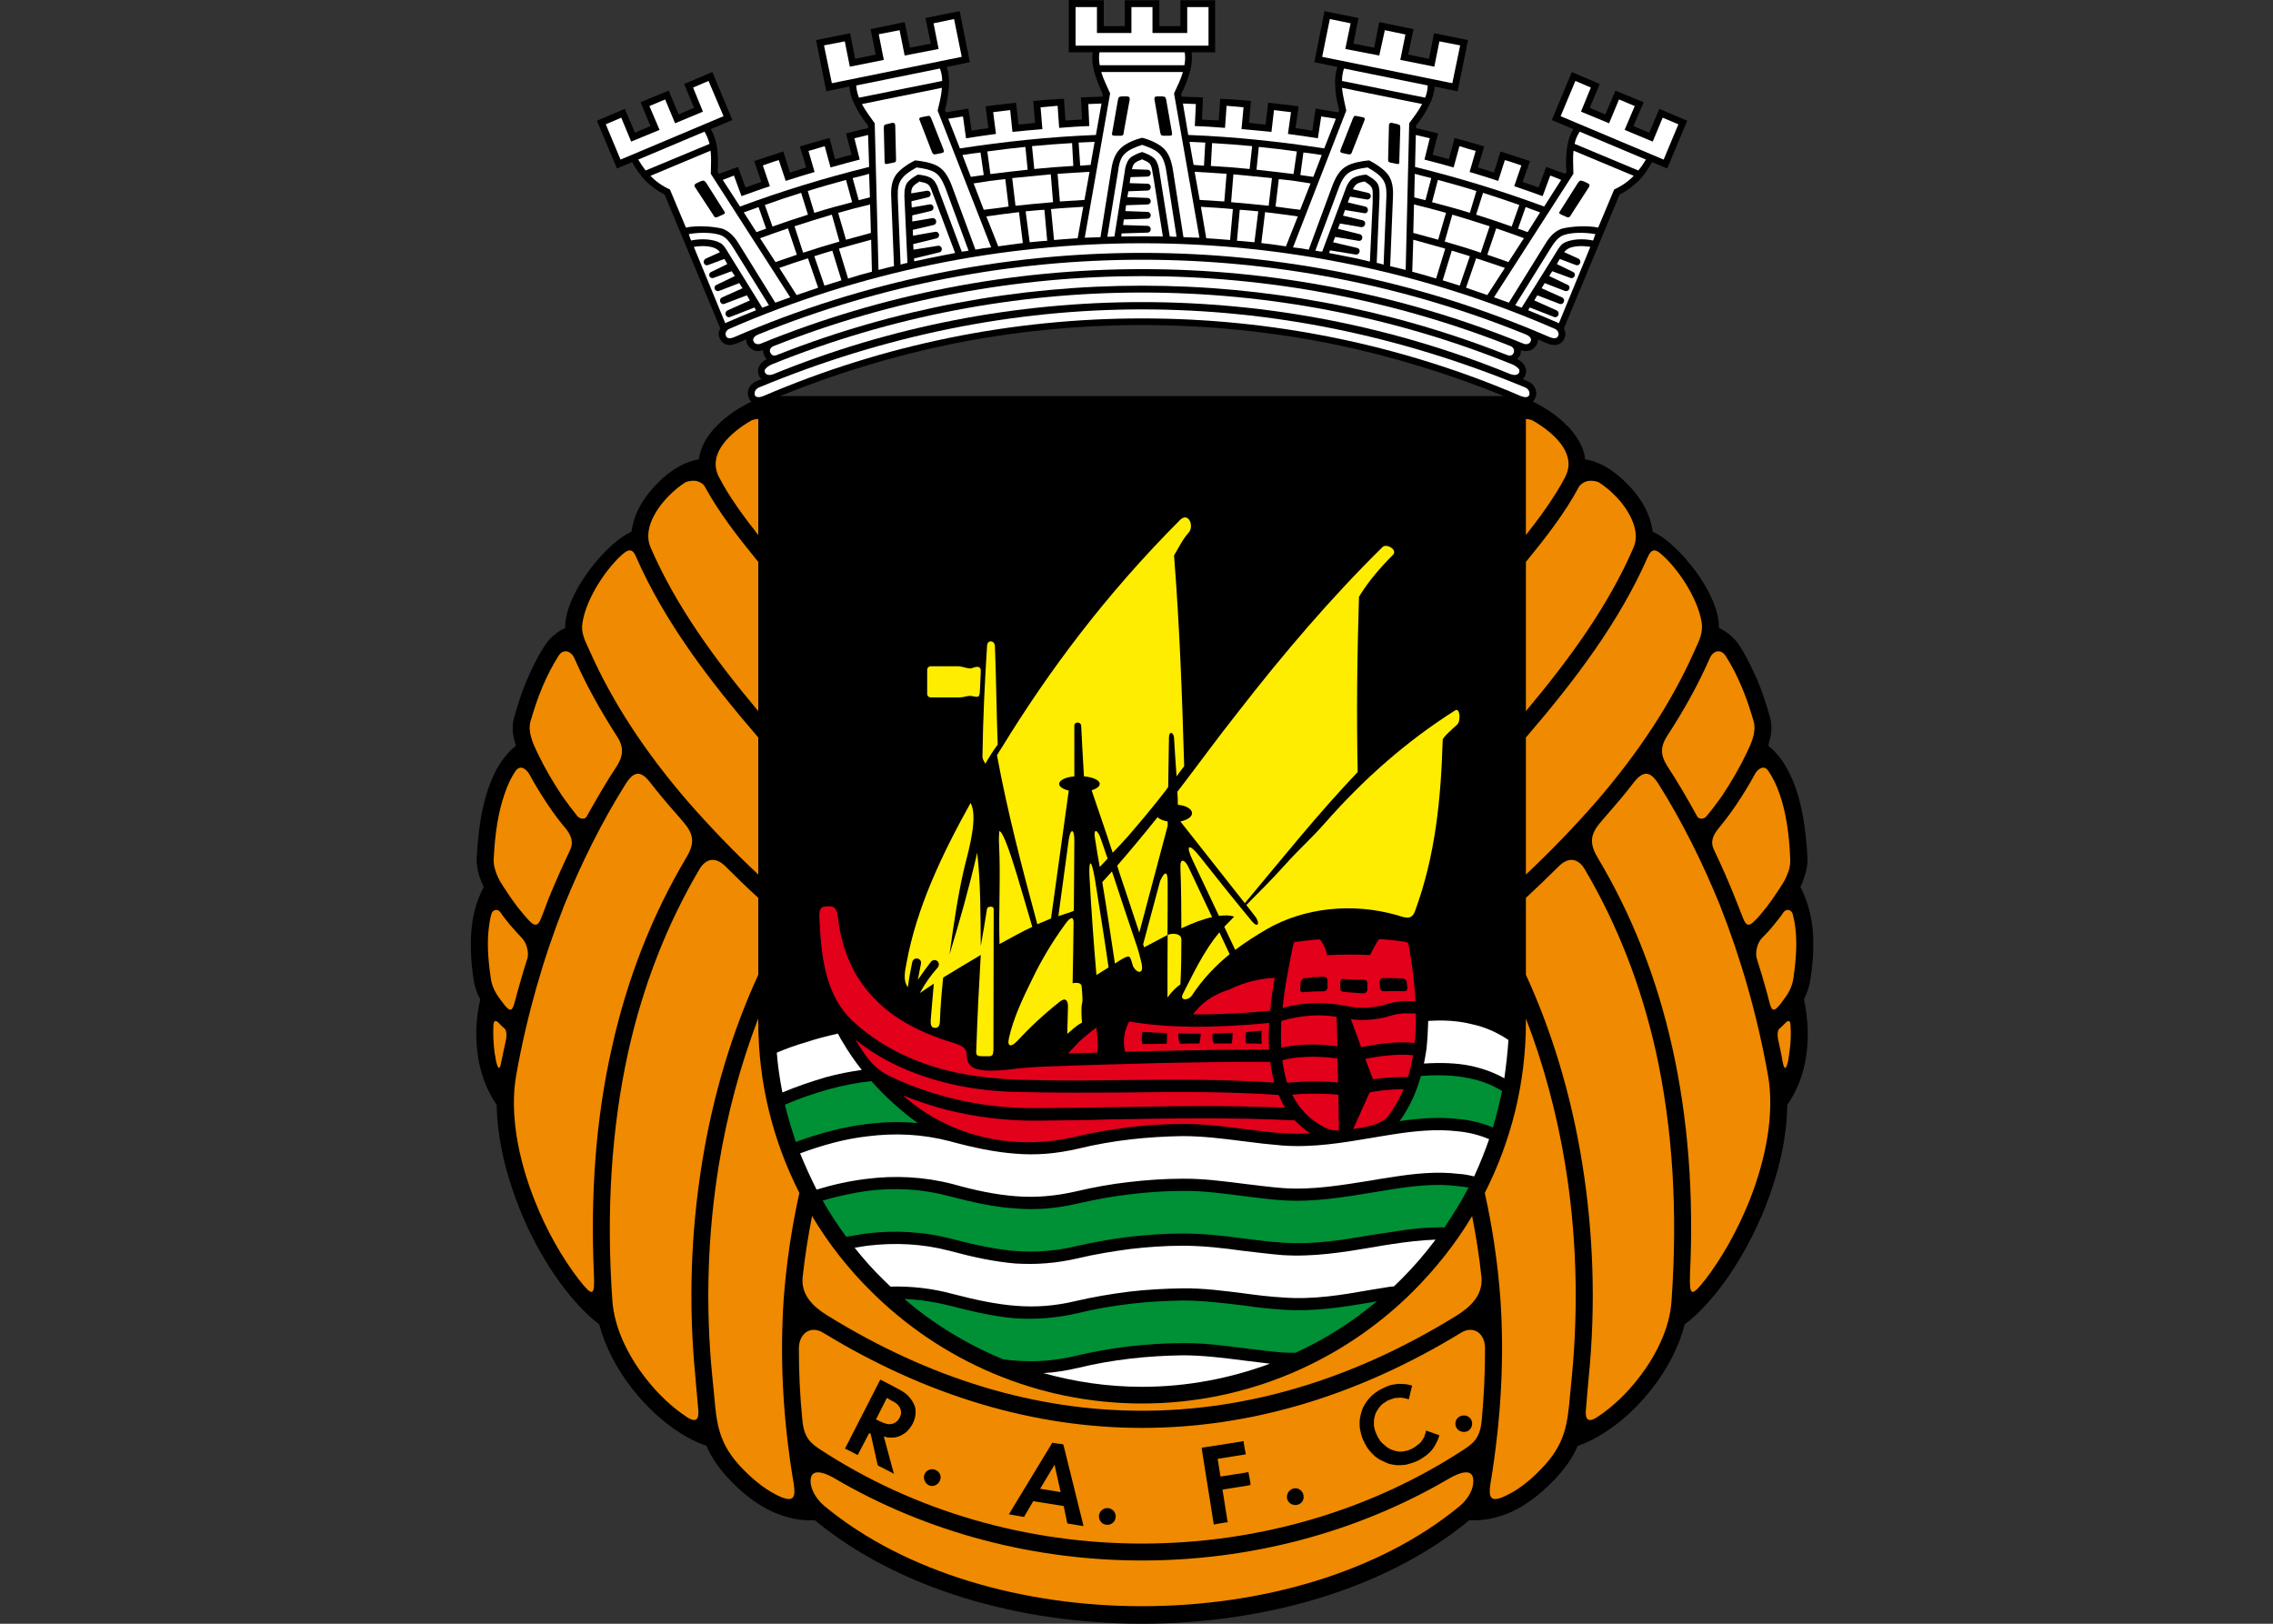 <?xml version="1.0" encoding="UTF-8"?>
<svg xmlns="http://www.w3.org/2000/svg" xmlns:xlink="http://www.w3.org/1999/xlink" width="35pt" height="25pt" viewBox="0 0 35 25" version="1.1">
<rect x="0" y="0" width="35" height="25" fill="#333333" stroke="none"/>
<g id="surface1">
<path style=" stroke:none;fill-rule:nonzero;fill:rgb(0%,0%,0%);fill-opacity:1;" d="M 23.602 6.184 C 23.961 6.355 24.363 6.68 24.41 7.074 C 24.477 7.082 24.543 7.102 24.613 7.133 L 24.617 7.133 C 24.762 7.195 24.922 7.309 25.062 7.457 C 25.203 7.598 25.324 7.77 25.391 7.953 C 25.418 8.031 25.438 8.109 25.449 8.188 C 25.762 8.312 26.371 8.984 26.461 9.543 C 26.465 9.59 26.469 9.629 26.469 9.668 C 26.578 9.719 26.699 9.809 26.785 9.941 C 26.891 10.105 26.977 10.285 27.059 10.469 C 27.137 10.652 27.199 10.848 27.254 11.043 C 27.289 11.164 27.281 11.289 27.246 11.406 C 27.242 11.43 27.234 11.457 27.227 11.48 C 27.414 11.629 27.551 11.852 27.652 12.137 C 27.754 12.43 27.809 12.789 27.832 13.211 C 27.836 13.301 27.82 13.395 27.789 13.484 C 27.773 13.543 27.75 13.602 27.723 13.656 C 27.816 13.836 27.875 14.027 27.906 14.254 C 27.934 14.496 27.926 14.77 27.875 15.086 C 27.859 15.195 27.824 15.297 27.777 15.387 C 27.84 15.676 27.855 15.973 27.812 16.258 C 27.773 16.531 27.676 16.789 27.52 17.012 C 27.516 17.527 27.383 18.078 27.18 18.59 C 26.875 19.352 26.406 20.039 25.941 20.391 C 25.855 20.734 25.672 21.082 25.438 21.379 C 25.117 21.793 24.699 22.121 24.293 22.262 C 24.219 22.438 24.102 22.613 23.906 22.812 C 23.699 23.023 23.488 23.18 23.266 23.281 C 23.059 23.371 22.848 23.418 22.625 23.406 C 20.055 25.531 15.113 25.531 12.547 23.406 C 12.324 23.418 12.113 23.371 11.906 23.281 C 11.684 23.18 11.469 23.023 11.262 22.812 C 11.07 22.613 10.953 22.438 10.879 22.262 C 10.473 22.121 10.055 21.793 9.734 21.379 C 9.5 21.082 9.316 20.734 9.227 20.391 C 8.766 20.039 8.293 19.352 7.992 18.59 C 7.789 18.078 7.656 17.527 7.648 17.012 C 7.496 16.789 7.398 16.531 7.359 16.258 C 7.316 15.973 7.328 15.676 7.395 15.387 C 7.344 15.297 7.309 15.195 7.293 15.086 C 7.246 14.77 7.238 14.496 7.266 14.254 C 7.293 14.027 7.355 13.836 7.449 13.656 C 7.422 13.602 7.398 13.543 7.379 13.484 C 7.352 13.395 7.336 13.301 7.34 13.211 C 7.363 12.789 7.418 12.43 7.52 12.137 C 7.617 11.852 7.758 11.629 7.945 11.48 C 7.938 11.457 7.93 11.43 7.922 11.406 C 7.891 11.289 7.883 11.164 7.918 11.043 C 7.973 10.848 8.035 10.652 8.113 10.469 C 8.191 10.285 8.281 10.105 8.387 9.941 C 8.473 9.809 8.594 9.719 8.703 9.668 C 8.703 9.629 8.703 9.59 8.711 9.543 C 8.801 8.984 9.41 8.312 9.723 8.188 C 9.734 8.109 9.754 8.031 9.781 7.953 C 9.848 7.77 9.969 7.598 10.109 7.457 C 10.246 7.309 10.41 7.195 10.555 7.133 L 10.559 7.133 C 10.629 7.102 10.695 7.082 10.762 7.074 C 10.805 6.68 11.211 6.355 11.57 6.184 C 11.551 6.164 11.535 6.145 11.527 6.117 C 11.52 6.098 11.512 6.066 11.516 6.043 C 11.52 5.977 11.562 5.906 11.645 5.871 C 11.672 5.859 11.703 5.848 11.727 5.836 C 11.715 5.828 11.703 5.812 11.695 5.801 C 11.688 5.793 11.688 5.781 11.684 5.773 C 11.645 5.68 11.703 5.598 11.773 5.547 C 11.785 5.539 11.797 5.535 11.805 5.531 C 11.789 5.512 11.773 5.488 11.762 5.465 C 11.754 5.441 11.75 5.418 11.754 5.391 C 11.672 5.422 11.598 5.402 11.551 5.359 C 11.531 5.34 11.516 5.32 11.504 5.297 C 11.496 5.273 11.488 5.25 11.492 5.223 C 11.445 5.246 11.398 5.266 11.348 5.285 C 11.25 5.328 11.176 5.316 11.129 5.273 C 11.109 5.258 11.094 5.234 11.082 5.211 C 11.074 5.188 11.066 5.164 11.066 5.137 C 11.066 5.109 11.078 5.082 11.09 5.055 L 10.234 2.996 C 10.113 2.934 10.012 2.859 9.93 2.773 C 9.852 2.688 9.789 2.598 9.734 2.496 L 9.5 2.594 L 9.191 1.859 L 9.621 1.676 L 9.777 2.043 L 10.016 1.941 L 9.863 1.574 L 10.297 1.395 L 10.449 1.762 L 10.688 1.66 L 10.535 1.293 L 10.969 1.109 L 11.277 1.848 L 10.945 1.988 C 10.992 2.066 11.023 2.164 11.039 2.254 C 11.059 2.383 11.059 2.52 11.051 2.648 L 11.07 2.676 C 11.168 2.641 11.266 2.605 11.363 2.57 L 11.48 2.887 C 11.562 2.859 11.641 2.828 11.723 2.801 L 11.613 2.48 C 11.762 2.43 11.91 2.383 12.062 2.332 L 12.164 2.656 C 12.246 2.629 12.332 2.605 12.414 2.578 L 12.316 2.254 C 12.469 2.211 12.621 2.164 12.773 2.125 L 12.859 2.453 C 12.941 2.426 13.027 2.402 13.113 2.383 L 13.027 2.055 C 13.141 2.027 13.254 1.996 13.367 1.973 L 13.367 1.934 C 13.281 1.832 13.215 1.723 13.156 1.602 C 13.113 1.52 13.086 1.43 13.078 1.332 L 12.723 1.406 L 12.566 0.617 L 13.09 0.512 L 13.168 0.906 L 13.484 0.84 L 13.406 0.449 L 13.93 0.34 L 14.012 0.734 L 14.332 0.672 L 14.25 0.277 L 14.777 0.172 L 14.934 0.957 L 14.578 1.031 C 14.609 1.121 14.617 1.215 14.613 1.309 C 14.605 1.438 14.586 1.57 14.551 1.695 L 14.562 1.73 C 14.68 1.711 14.793 1.691 14.91 1.672 L 14.961 2.012 C 15.047 1.996 15.133 1.984 15.219 1.973 L 15.176 1.637 C 15.332 1.617 15.488 1.598 15.645 1.582 L 15.684 1.918 C 15.77 1.91 15.855 1.902 15.938 1.891 L 15.91 1.555 C 16.066 1.539 16.223 1.527 16.383 1.52 L 16.406 1.855 C 16.488 1.852 16.574 1.844 16.66 1.84 L 16.645 1.5 C 16.758 1.496 16.867 1.492 16.977 1.488 L 16.98 1.449 C 16.926 1.332 16.879 1.215 16.844 1.086 C 16.82 0.992 16.812 0.898 16.824 0.805 L 16.457 0.805 L 16.457 0 L 16.996 0.004 L 16.996 0.402 L 17.32 0.402 L 17.32 0.004 L 17.852 0.004 L 17.852 0.402 L 18.176 0.402 L 18.176 0.004 L 18.711 0.004 L 18.711 0.805 L 18.348 0.805 C 18.359 0.898 18.352 0.992 18.328 1.086 C 18.293 1.215 18.246 1.332 18.188 1.449 L 18.195 1.488 C 18.305 1.492 18.414 1.496 18.523 1.5 L 18.508 1.84 C 18.594 1.844 18.68 1.852 18.766 1.855 L 18.789 1.52 C 18.949 1.527 19.102 1.539 19.262 1.555 L 19.234 1.891 C 19.316 1.902 19.402 1.91 19.488 1.918 L 19.527 1.582 C 19.68 1.598 19.84 1.617 19.996 1.637 L 19.949 1.973 C 20.035 1.984 20.121 1.996 20.207 2.012 L 20.258 1.672 C 20.375 1.691 20.492 1.711 20.609 1.73 L 20.621 1.695 C 20.586 1.57 20.562 1.438 20.559 1.309 C 20.555 1.215 20.562 1.121 20.594 1.031 L 20.238 0.957 L 20.395 0.172 L 20.918 0.277 L 20.84 0.672 L 21.16 0.734 L 21.238 0.34 L 21.766 0.449 L 21.684 0.84 L 22.004 0.906 L 22.082 0.512 L 22.605 0.617 L 22.445 1.406 L 22.09 1.332 C 22.086 1.43 22.055 1.52 22.016 1.602 C 21.957 1.723 21.887 1.832 21.805 1.934 L 21.805 1.973 C 21.918 1.996 22.031 2.027 22.145 2.055 L 22.059 2.383 C 22.141 2.402 22.223 2.426 22.309 2.453 L 22.398 2.125 C 22.551 2.164 22.703 2.211 22.855 2.254 L 22.758 2.578 C 22.84 2.605 22.922 2.629 23.004 2.656 L 23.105 2.332 C 23.258 2.383 23.41 2.43 23.559 2.48 L 23.445 2.801 C 23.531 2.828 23.609 2.859 23.691 2.887 L 23.809 2.57 C 23.902 2.605 24.004 2.641 24.102 2.676 L 24.121 2.648 C 24.109 2.52 24.113 2.383 24.133 2.254 C 24.148 2.164 24.176 2.066 24.227 1.988 L 23.895 1.848 L 24.203 1.109 L 24.633 1.293 L 24.48 1.66 L 24.719 1.762 L 24.875 1.395 L 25.309 1.574 L 25.152 1.941 L 25.395 2.043 L 25.551 1.676 L 25.98 1.859 L 25.672 2.594 L 25.438 2.496 C 25.383 2.598 25.32 2.688 25.242 2.773 C 25.156 2.859 25.059 2.934 24.938 2.996 L 24.082 5.055 C 24.094 5.082 24.102 5.109 24.105 5.137 C 24.105 5.164 24.098 5.188 24.09 5.211 C 24.078 5.234 24.062 5.258 24.043 5.273 C 23.996 5.316 23.922 5.328 23.82 5.285 C 23.773 5.266 23.727 5.246 23.68 5.223 C 23.684 5.25 23.676 5.273 23.668 5.297 C 23.656 5.32 23.641 5.34 23.621 5.359 C 23.574 5.402 23.496 5.422 23.418 5.391 C 23.422 5.418 23.414 5.441 23.41 5.465 C 23.395 5.488 23.383 5.508 23.363 5.531 C 23.375 5.535 23.387 5.539 23.395 5.547 C 23.469 5.598 23.527 5.68 23.488 5.773 C 23.484 5.781 23.48 5.793 23.477 5.801 C 23.465 5.812 23.457 5.828 23.445 5.836 C 23.469 5.848 23.496 5.859 23.527 5.871 C 23.609 5.906 23.648 5.977 23.656 6.043 C 23.66 6.066 23.652 6.098 23.645 6.117 C 23.633 6.145 23.621 6.164 23.602 6.184 Z M 12.012 6.098 L 23.156 6.098 C 22.32 5.758 21.445 5.488 20.543 5.301 C 18.598 4.906 16.574 4.906 14.629 5.301 C 13.723 5.488 12.852 5.758 12.012 6.098 Z M 12.012 6.098 "/>
<path style=" stroke:none;fill-rule:nonzero;fill:rgb(94.118%,54.118%,0%);fill-opacity:1;" d="M 12.676 20.52 C 12.484 20.402 12.305 20.527 12.301 20.758 C 12.301 21.109 12.316 21.48 12.355 21.867 C 12.375 22.066 12.426 22.184 12.605 22.301 C 15.566 24.254 19.605 24.254 22.566 22.301 C 22.746 22.184 22.797 22.066 22.816 21.867 C 22.852 21.48 22.867 21.109 22.867 20.758 C 22.867 20.527 22.688 20.402 22.496 20.52 C 19.297 22.473 15.875 22.473 12.676 20.52 Z M 12.676 20.52 "/>
<path style=" stroke:none;fill-rule:nonzero;fill:rgb(94.118%,54.118%,0%);fill-opacity:1;" d="M 12.734 20.25 C 15.895 22.211 19.273 22.211 22.438 20.25 C 22.648 20.117 22.836 19.938 22.812 19.664 C 22.777 19.336 22.727 19.023 22.668 18.723 C 22.414 19.148 22.105 19.535 21.758 19.883 C 20.688 20.949 19.207 21.609 17.586 21.609 C 15.965 21.609 14.484 20.949 13.414 19.883 C 13.062 19.535 12.758 19.148 12.504 18.723 C 12.445 19.023 12.395 19.336 12.359 19.664 C 12.332 19.938 12.52 20.117 12.734 20.25 Z M 12.734 20.25 "/>
<path style=" stroke:none;fill-rule:nonzero;fill:rgb(94.118%,54.118%,0%);fill-opacity:1;" d="M 22.863 18.367 C 22.977 18.879 23.062 19.43 23.105 20.02 C 23.16 20.859 23.125 21.793 22.949 22.852 C 22.918 23.055 22.953 23.133 23.156 23.043 C 23.352 22.957 23.539 22.816 23.719 22.629 C 24.109 22.234 24.137 21.93 24.18 21.434 C 24.184 21.398 24.188 21.363 24.203 21.203 C 24.312 20.07 24.27 18.973 24.105 17.953 C 23.973 17.137 23.762 16.371 23.496 15.68 L 23.496 15.734 C 23.496 16.68 23.266 17.574 22.863 18.367 Z M 22.863 18.367 "/>
<path style=" stroke:none;fill-rule:nonzero;fill:rgb(94.118%,54.118%,0%);fill-opacity:1;" d="M 23.496 15.008 C 23.887 15.859 24.191 16.84 24.363 17.91 C 24.531 18.953 24.578 20.074 24.461 21.23 C 24.461 21.234 24.449 21.352 24.441 21.453 C 24.434 21.535 24.43 21.609 24.422 21.68 C 24.402 21.848 24.445 21.918 24.598 21.816 C 24.824 21.668 25.047 21.457 25.23 21.219 C 25.512 20.859 25.711 20.438 25.738 20.035 C 25.836 18.656 25.758 17.367 25.496 16.184 C 25.27 15.176 24.906 14.238 24.402 13.383 C 24.297 13.207 24.145 13.191 23.996 13.344 C 23.836 13.504 23.664 13.668 23.496 13.824 Z M 23.496 15.008 "/>
<path style=" stroke:none;fill-rule:nonzero;fill:rgb(94.118%,54.118%,0%);fill-opacity:1;" d="M 23.496 13.465 C 23.883 13.102 24.246 12.723 24.578 12.344 C 25.223 11.598 25.742 10.816 26.098 10.008 C 26.16 9.871 26.227 9.746 26.203 9.586 C 26.141 9.188 25.805 8.715 25.566 8.52 C 25.477 8.441 25.422 8.469 25.379 8.562 C 24.938 9.57 24.258 10.469 23.496 11.355 Z M 23.496 13.465 "/>
<path style=" stroke:none;fill-rule:nonzero;fill:rgb(94.118%,54.118%,0%);fill-opacity:1;" d="M 23.496 10.949 C 24.168 10.148 24.762 9.332 25.152 8.434 C 25.207 8.312 25.195 8.176 25.145 8.043 C 25.09 7.898 24.992 7.754 24.875 7.637 C 24.797 7.555 24.707 7.484 24.625 7.43 C 24.582 7.406 24.508 7.395 24.445 7.406 C 24.383 7.422 24.336 7.457 24.312 7.496 C 24.098 7.898 23.805 8.273 23.496 8.652 Z M 23.496 10.949 "/>
<path style=" stroke:none;fill-rule:nonzero;fill:rgb(94.118%,54.118%,0%);fill-opacity:1;" d="M 23.496 8.238 C 23.727 7.945 23.938 7.652 24.102 7.344 C 24.109 7.328 24.117 7.309 24.125 7.289 C 24.25 6.965 23.926 6.66 23.598 6.473 C 23.574 6.461 23.535 6.453 23.496 6.449 Z M 23.496 8.238 "/>
<path style=" stroke:none;fill-rule:nonzero;fill:rgb(94.118%,54.118%,0%);fill-opacity:1;" d="M 11.676 6.449 C 11.637 6.453 11.598 6.461 11.57 6.473 C 11.246 6.66 10.922 6.965 11.047 7.289 C 11.055 7.309 11.059 7.328 11.07 7.344 C 11.23 7.652 11.445 7.945 11.676 8.238 Z M 11.676 6.449 "/>
<path style=" stroke:none;fill-rule:nonzero;fill:rgb(94.118%,54.118%,0%);fill-opacity:1;" d="M 11.676 8.652 C 11.367 8.273 11.074 7.898 10.855 7.496 C 10.836 7.457 10.789 7.422 10.727 7.406 C 10.664 7.395 10.586 7.406 10.547 7.43 C 10.465 7.484 10.375 7.555 10.297 7.637 C 10.18 7.754 10.078 7.898 10.023 8.043 C 9.973 8.176 9.965 8.312 10.02 8.434 C 10.41 9.332 11.004 10.148 11.676 10.949 Z M 11.676 8.652 "/>
<path style=" stroke:none;fill-rule:nonzero;fill:rgb(94.118%,54.118%,0%);fill-opacity:1;" d="M 11.676 11.355 C 10.914 10.469 10.23 9.57 9.789 8.562 C 9.75 8.469 9.695 8.441 9.602 8.52 C 9.367 8.715 9.031 9.188 8.969 9.586 C 8.941 9.746 9.012 9.871 9.074 10.008 C 9.43 10.816 9.949 11.598 10.594 12.344 C 10.926 12.723 11.289 13.102 11.676 13.465 Z M 11.676 11.355 "/>
<path style=" stroke:none;fill-rule:nonzero;fill:rgb(94.118%,54.118%,0%);fill-opacity:1;" d="M 11.676 13.824 C 11.504 13.668 11.336 13.504 11.176 13.344 C 11.027 13.191 10.875 13.207 10.77 13.383 C 10.266 14.238 9.902 15.176 9.676 16.184 C 9.414 17.367 9.332 18.656 9.43 20.035 C 9.461 20.438 9.66 20.859 9.941 21.219 C 10.125 21.457 10.348 21.668 10.574 21.816 C 10.727 21.918 10.77 21.848 10.75 21.68 C 10.742 21.609 10.738 21.535 10.73 21.453 C 10.719 21.352 10.711 21.234 10.711 21.23 C 10.594 20.074 10.641 18.953 10.809 17.91 C 10.98 16.84 11.285 15.859 11.676 15.008 Z M 11.676 13.824 "/>
<path style=" stroke:none;fill-rule:nonzero;fill:rgb(94.118%,54.118%,0%);fill-opacity:1;" d="M 11.676 15.68 C 11.41 16.371 11.199 17.137 11.066 17.953 C 10.902 18.973 10.855 20.07 10.969 21.203 C 10.984 21.363 10.988 21.398 10.992 21.434 C 11.035 21.93 11.059 22.234 11.449 22.629 C 11.633 22.816 11.82 22.957 12.012 23.043 C 12.219 23.133 12.254 23.055 12.223 22.852 C 12.043 21.793 12.012 20.859 12.066 20.02 C 12.109 19.43 12.195 18.879 12.309 18.367 C 11.906 17.574 11.676 16.68 11.676 15.734 Z M 11.676 15.68 "/>
<path style=" stroke:none;fill-rule:nonzero;fill:rgb(94.118%,54.118%,0%);fill-opacity:1;" d="M 12.844 22.758 C 12.703 22.676 12.453 22.574 12.484 22.844 C 12.504 22.98 12.594 23.102 12.695 23.188 C 15.184 25.246 19.992 25.242 22.477 23.188 C 22.578 23.102 22.668 22.98 22.684 22.844 C 22.715 22.574 22.469 22.676 22.324 22.758 C 19.449 24.449 15.723 24.449 12.844 22.758 Z M 12.844 22.758 "/>
<path style=" stroke:none;fill-rule:nonzero;fill:rgb(94.118%,54.118%,0%);fill-opacity:1;" d="M 24.773 12.512 C 24.906 12.359 25.039 12.203 25.16 12.043 C 25.301 11.867 25.406 11.867 25.531 12.059 C 25.902 12.648 26.215 13.277 26.484 13.938 C 26.809 14.762 27.059 15.633 27.223 16.551 C 27.328 17.137 27.195 17.844 26.934 18.496 C 26.754 18.941 26.52 19.359 26.266 19.691 C 26.043 19.977 26.012 19.961 26.023 19.613 C 26.082 18.379 25.992 17.211 25.75 16.129 C 25.516 15.074 25.133 14.094 24.602 13.207 C 24.406 12.883 24.566 12.754 24.773 12.512 Z M 24.773 12.512 "/>
<path style=" stroke:none;fill-rule:nonzero;fill:rgb(94.118%,54.118%,0%);fill-opacity:1;" d="M 25.668 11.336 C 25.926 10.941 26.148 10.543 26.328 10.133 C 26.379 10.016 26.5 9.984 26.574 10.102 C 26.668 10.25 26.75 10.41 26.816 10.57 C 26.891 10.742 26.949 10.922 27.004 11.109 C 27.047 11.273 26.965 11.449 26.895 11.594 C 26.785 11.824 26.656 12.043 26.516 12.254 C 26.441 12.359 26.363 12.465 26.281 12.562 C 26.246 12.613 26.16 12.625 26.129 12.562 C 25.988 12.305 25.836 12.043 25.672 11.793 C 25.566 11.629 25.566 11.496 25.668 11.336 Z M 25.668 11.336 "/>
<path style=" stroke:none;fill-rule:nonzero;fill:rgb(94.118%,54.118%,0%);fill-opacity:1;" d="M 27.449 16.348 C 27.43 16.227 27.402 16.113 27.379 16 C 27.371 15.969 27.363 15.871 27.398 15.84 C 27.434 15.809 27.469 15.773 27.504 15.738 C 27.547 15.703 27.566 15.723 27.57 15.773 C 27.582 15.922 27.574 16.074 27.551 16.219 C 27.547 16.258 27.539 16.297 27.535 16.332 C 27.5 16.484 27.473 16.469 27.449 16.348 Z M 27.449 16.348 "/>
<path style=" stroke:none;fill-rule:nonzero;fill:rgb(94.118%,54.118%,0%);fill-opacity:1;" d="M 27.211 15.297 C 27.16 15.113 27.109 14.938 27.051 14.758 C 27.023 14.668 27.059 14.516 27.129 14.445 C 27.195 14.379 27.258 14.312 27.316 14.238 C 27.367 14.176 27.418 14.113 27.465 14.043 C 27.512 13.984 27.586 14.008 27.605 14.074 C 27.621 14.141 27.637 14.211 27.645 14.285 C 27.672 14.5 27.66 14.754 27.617 15.047 C 27.602 15.172 27.551 15.277 27.48 15.371 C 27.281 15.652 27.281 15.57 27.211 15.297 Z M 27.211 15.297 "/>
<path style=" stroke:none;fill-rule:nonzero;fill:rgb(94.118%,54.118%,0%);fill-opacity:1;" d="M 26.84 14.137 C 26.801 14.039 26.762 13.938 26.723 13.84 C 26.621 13.582 26.508 13.328 26.391 13.082 C 26.332 12.961 26.379 12.859 26.453 12.766 C 26.551 12.648 26.645 12.523 26.73 12.398 C 26.832 12.246 26.93 12.09 27.02 11.922 C 27.059 11.848 27.156 11.762 27.23 11.871 C 27.297 11.969 27.355 12.086 27.402 12.223 C 27.496 12.488 27.551 12.824 27.566 13.227 C 27.57 13.281 27.562 13.344 27.543 13.406 C 27.516 13.48 27.484 13.555 27.445 13.613 C 27.336 13.785 27.23 13.938 27.117 14.07 C 27.086 14.105 27.059 14.141 27.023 14.172 C 26.941 14.262 26.887 14.266 26.84 14.137 Z M 26.84 14.137 "/>
<path style=" stroke:none;fill-rule:nonzero;fill:rgb(94.118%,54.118%,0%);fill-opacity:1;" d="M 10.398 12.512 C 10.262 12.359 10.133 12.203 10.008 12.043 C 9.871 11.867 9.766 11.867 9.641 12.059 C 9.27 12.648 8.957 13.277 8.688 13.938 C 8.363 14.762 8.113 15.633 7.949 16.551 C 7.844 17.137 7.977 17.844 8.238 18.496 C 8.414 18.941 8.652 19.359 8.906 19.691 C 9.129 19.977 9.16 19.961 9.145 19.613 C 9.09 18.379 9.176 17.211 9.422 16.129 C 9.656 15.074 10.039 14.094 10.566 13.207 C 10.766 12.883 10.605 12.754 10.398 12.512 Z M 10.398 12.512 "/>
<path style=" stroke:none;fill-rule:nonzero;fill:rgb(94.118%,54.118%,0%);fill-opacity:1;" d="M 9.5 11.336 C 9.246 10.941 9.023 10.543 8.844 10.133 C 8.789 10.016 8.668 9.984 8.598 10.102 C 8.504 10.25 8.422 10.41 8.355 10.57 C 8.281 10.742 8.223 10.922 8.168 11.109 C 8.125 11.273 8.207 11.449 8.277 11.594 C 8.387 11.824 8.516 12.043 8.656 12.254 C 8.73 12.359 8.809 12.465 8.887 12.562 C 8.926 12.613 9.012 12.625 9.039 12.562 C 9.184 12.305 9.332 12.043 9.5 11.793 C 9.602 11.629 9.605 11.496 9.5 11.336 Z M 9.5 11.336 "/>
<path style=" stroke:none;fill-rule:nonzero;fill:rgb(94.118%,54.118%,0%);fill-opacity:1;" d="M 7.719 16.348 C 7.742 16.227 7.77 16.113 7.793 16 C 7.801 15.969 7.805 15.871 7.773 15.84 C 7.738 15.809 7.699 15.773 7.668 15.738 C 7.625 15.703 7.605 15.723 7.598 15.773 C 7.59 15.922 7.598 16.074 7.617 16.219 C 7.625 16.258 7.633 16.297 7.637 16.332 C 7.672 16.484 7.699 16.469 7.719 16.348 Z M 7.719 16.348 "/>
<path style=" stroke:none;fill-rule:nonzero;fill:rgb(94.118%,54.118%,0%);fill-opacity:1;" d="M 7.961 15.297 C 8.012 15.113 8.062 14.938 8.121 14.758 C 8.148 14.668 8.109 14.516 8.039 14.445 C 7.977 14.379 7.914 14.312 7.852 14.238 C 7.801 14.176 7.75 14.113 7.703 14.043 C 7.66 13.984 7.582 14.008 7.566 14.074 C 7.547 14.141 7.535 14.211 7.527 14.285 C 7.5 14.5 7.512 14.754 7.555 15.047 C 7.57 15.172 7.621 15.277 7.691 15.371 C 7.891 15.652 7.887 15.57 7.961 15.297 Z M 7.961 15.297 "/>
<path style=" stroke:none;fill-rule:nonzero;fill:rgb(94.118%,54.118%,0%);fill-opacity:1;" d="M 8.332 14.137 C 8.371 14.039 8.41 13.938 8.445 13.84 C 8.551 13.582 8.664 13.328 8.781 13.082 C 8.836 12.961 8.789 12.859 8.719 12.766 C 8.617 12.648 8.527 12.523 8.441 12.398 C 8.34 12.246 8.242 12.09 8.152 11.922 C 8.109 11.848 8.016 11.762 7.938 11.871 C 7.871 11.969 7.816 12.086 7.77 12.223 C 7.676 12.488 7.621 12.824 7.602 13.227 C 7.598 13.281 7.609 13.344 7.629 13.406 C 7.652 13.48 7.688 13.555 7.727 13.613 C 7.836 13.785 7.941 13.938 8.055 14.07 C 8.086 14.105 8.113 14.141 8.145 14.172 C 8.227 14.262 8.285 14.266 8.332 14.137 Z M 8.332 14.137 "/>
<path style=" stroke:none;fill-rule:nonzero;fill:rgb(0%,0%,0%);fill-opacity:1;" d="M 21.695 21.543 L 21.656 21.535 C 21.633 21.527 21.609 21.523 21.582 21.52 C 21.559 21.52 21.531 21.52 21.512 21.523 C 21.484 21.523 21.461 21.527 21.438 21.539 C 21.414 21.543 21.391 21.555 21.363 21.566 C 21.34 21.582 21.32 21.594 21.297 21.609 C 21.277 21.625 21.258 21.645 21.242 21.664 C 21.227 21.68 21.215 21.703 21.203 21.723 C 21.188 21.742 21.18 21.766 21.172 21.793 C 21.164 21.816 21.16 21.844 21.156 21.871 C 21.156 21.898 21.156 21.93 21.156 21.953 C 21.16 21.98 21.168 22.008 21.176 22.035 C 21.188 22.062 21.199 22.09 21.211 22.117 C 21.227 22.145 21.242 22.168 21.258 22.191 C 21.277 22.215 21.297 22.234 21.32 22.25 C 21.34 22.27 21.359 22.285 21.387 22.301 C 21.41 22.312 21.434 22.324 21.461 22.332 C 21.484 22.34 21.508 22.344 21.531 22.348 C 21.555 22.352 21.578 22.348 21.605 22.348 C 21.629 22.344 21.656 22.336 21.68 22.332 C 21.703 22.32 21.73 22.312 21.754 22.301 L 21.754 22.297 C 21.781 22.285 21.801 22.27 21.824 22.25 C 21.848 22.234 21.867 22.219 21.883 22.199 C 21.898 22.18 21.91 22.156 21.922 22.137 C 21.934 22.117 21.941 22.09 21.949 22.066 L 21.957 22.027 L 21.996 22.039 L 22.129 22.086 L 22.164 22.098 L 22.152 22.133 C 22.141 22.172 22.121 22.207 22.105 22.238 C 22.086 22.273 22.066 22.305 22.039 22.336 C 22.016 22.363 21.988 22.387 21.953 22.414 C 21.922 22.438 21.887 22.457 21.852 22.48 C 21.812 22.5 21.773 22.516 21.734 22.527 C 21.699 22.539 21.66 22.551 21.621 22.555 C 21.578 22.559 21.543 22.559 21.504 22.559 C 21.469 22.555 21.43 22.547 21.391 22.539 C 21.352 22.523 21.312 22.508 21.277 22.488 C 21.238 22.473 21.207 22.449 21.172 22.422 C 21.141 22.395 21.113 22.363 21.086 22.332 C 21.059 22.301 21.035 22.262 21.016 22.223 C 20.996 22.184 20.977 22.145 20.965 22.102 C 20.953 22.062 20.945 22.02 20.938 21.98 C 20.934 21.938 20.934 21.895 20.938 21.855 C 20.945 21.812 20.953 21.777 20.965 21.734 C 20.977 21.695 20.992 21.66 21.012 21.629 C 21.031 21.594 21.055 21.562 21.078 21.535 C 21.105 21.504 21.133 21.477 21.164 21.453 C 21.195 21.43 21.23 21.406 21.27 21.387 C 21.309 21.367 21.34 21.352 21.379 21.336 C 21.414 21.324 21.453 21.316 21.492 21.312 C 21.527 21.305 21.562 21.305 21.598 21.309 C 21.637 21.309 21.672 21.316 21.711 21.324 L 21.746 21.336 L 21.734 21.371 L 21.703 21.504 Z M 21.695 21.543 "/>
<path style=" stroke:none;fill-rule:nonzero;fill:rgb(0%,0%,0%);fill-opacity:1;" d="M 19.152 22.188 L 19.152 22.223 L 19.176 22.355 L 19.184 22.391 L 19.145 22.398 L 18.75 22.461 L 18.793 22.734 L 19.188 22.672 L 19.223 22.664 L 19.23 22.703 L 19.254 22.828 L 19.254 22.863 L 19.223 22.871 L 18.824 22.934 L 18.898 23.402 L 18.906 23.438 L 18.867 23.441 L 18.727 23.465 L 18.691 23.473 L 18.684 23.434 L 18.508 22.328 L 18.504 22.289 L 18.539 22.285 L 19.113 22.195 Z M 19.152 22.188 "/>
<path style=" stroke:none;fill-rule:nonzero;fill:rgb(0%,0%,0%);fill-opacity:1;" d="M 15.535 23.316 L 15.562 23.27 L 16.191 22.234 L 16.203 22.211 L 16.23 22.219 L 16.352 22.234 L 16.371 22.238 L 16.379 22.262 L 16.672 23.445 L 16.684 23.496 L 16.629 23.488 L 16.461 23.461 L 16.438 23.457 L 16.43 23.434 L 16.379 23.188 L 15.91 23.113 L 15.781 23.332 L 15.77 23.355 L 15.742 23.352 L 15.59 23.324 Z M 16.016 22.922 L 16.332 22.973 L 16.238 22.551 Z M 16.016 22.922 "/>
<path style=" stroke:none;fill-rule:nonzero;fill:rgb(0%,0%,0%);fill-opacity:1;" d="M 13.012 22.305 L 13.027 22.273 L 13.539 21.273 L 13.555 21.242 L 13.59 21.258 L 13.812 21.375 C 13.875 21.406 13.93 21.441 13.973 21.48 C 14.016 21.523 14.047 21.566 14.07 21.613 C 14.094 21.66 14.102 21.711 14.098 21.762 C 14.098 21.812 14.078 21.867 14.055 21.918 C 14.027 21.969 13.996 22.008 13.961 22.043 C 13.926 22.074 13.883 22.098 13.836 22.117 C 13.789 22.133 13.742 22.137 13.691 22.133 C 13.664 22.133 13.641 22.125 13.609 22.117 L 13.742 22.609 L 13.766 22.691 L 13.691 22.652 L 13.531 22.57 L 13.516 22.562 L 13.512 22.547 L 13.406 22.074 L 13.383 22.066 L 13.223 22.371 L 13.207 22.402 L 13.176 22.387 L 13.047 22.32 Z M 13.488 21.855 L 13.551 21.883 C 13.586 21.902 13.621 21.914 13.652 21.922 C 13.684 21.93 13.711 21.93 13.738 21.922 C 13.758 21.918 13.781 21.906 13.801 21.891 C 13.824 21.875 13.84 21.852 13.855 21.824 C 13.867 21.797 13.875 21.773 13.875 21.746 C 13.875 21.727 13.871 21.703 13.859 21.68 C 13.848 21.656 13.832 21.637 13.809 21.613 C 13.781 21.594 13.75 21.574 13.711 21.555 L 13.656 21.523 Z M 13.488 21.855 "/>
<path style=" stroke:none;fill-rule:nonzero;fill:rgb(0%,0%,0%);fill-opacity:1;" d="M 14.352 22.621 C 14.422 22.621 14.484 22.676 14.484 22.746 C 14.484 22.816 14.422 22.879 14.352 22.879 C 14.285 22.879 14.227 22.816 14.227 22.746 C 14.227 22.676 14.285 22.621 14.352 22.621 Z M 14.352 22.621 "/>
<path style=" stroke:none;fill-rule:nonzero;fill:rgb(0%,0%,0%);fill-opacity:1;" d="M 17.051 23.219 C 17.121 23.219 17.18 23.277 17.18 23.348 C 17.18 23.422 17.121 23.477 17.051 23.477 C 16.98 23.477 16.922 23.422 16.922 23.348 C 16.922 23.277 16.98 23.219 17.051 23.219 Z M 17.051 23.219 "/>
<path style=" stroke:none;fill-rule:nonzero;fill:rgb(0%,0%,0%);fill-opacity:1;" d="M 19.945 22.914 C 20.02 22.914 20.074 22.977 20.074 23.047 C 20.074 23.117 20.02 23.172 19.945 23.172 C 19.875 23.172 19.816 23.117 19.816 23.047 C 19.816 22.977 19.875 22.914 19.945 22.914 Z M 19.945 22.914 "/>
<path style=" stroke:none;fill-rule:nonzero;fill:rgb(0%,0%,0%);fill-opacity:1;" d="M 22.543 21.793 C 22.613 21.793 22.668 21.848 22.668 21.918 C 22.668 21.992 22.613 22.047 22.543 22.047 C 22.469 22.047 22.41 21.992 22.41 21.918 C 22.41 21.848 22.469 21.793 22.543 21.793 Z M 22.543 21.793 "/>
<path style=" stroke:none;fill-rule:nonzero;fill:rgb(88.627%,0%,10.196%);fill-opacity:1;" d="M 19.559 15.562 C 19.574 15.391 19.598 15.219 19.629 15.055 C 19.387 15.066 19.156 15.125 18.941 15.23 C 18.656 15.32 18.5 15.449 18.371 15.617 C 18.379 15.617 18.391 15.617 18.395 15.617 C 18.758 15.621 19.145 15.602 19.559 15.562 Z M 19.559 15.562 "/>
<path style=" stroke:none;fill-rule:nonzero;fill:rgb(88.627%,0%,10.196%);fill-opacity:1;" d="M 17.324 16.195 C 17.504 16.188 17.676 16.184 17.855 16.18 C 18.414 16.168 18.973 16.16 19.543 16.16 C 19.531 16.023 19.535 15.891 19.543 15.75 C 19.137 15.789 18.75 15.809 18.395 15.809 C 18.031 15.805 17.691 15.781 17.387 15.727 C 17.355 15.789 17.328 15.855 17.316 15.922 C 17.301 16.004 17.301 16.094 17.324 16.195 Z M 17.324 16.195 "/>
<path style=" stroke:none;fill-rule:nonzero;fill:rgb(88.627%,0%,10.196%);fill-opacity:1;" d="M 16.445 16.219 C 16.594 16.215 16.742 16.211 16.895 16.207 C 16.914 16.094 16.898 15.961 16.883 15.82 C 16.793 15.883 16.711 15.957 16.625 16.031 C 16.566 16.094 16.508 16.156 16.445 16.219 Z M 16.445 16.219 "/>
<path style=" stroke:none;fill-rule:nonzero;fill:rgb(100%,100%,100%);fill-opacity:1;" d="M 23.164 16.602 C 23.191 16.406 23.215 16.211 23.227 16.012 C 23.047 15.891 22.863 15.812 22.668 15.77 C 22.453 15.715 22.223 15.703 21.992 15.719 C 21.988 15.867 21.98 16.012 21.965 16.152 C 21.953 16.227 21.941 16.305 21.926 16.375 C 22.176 16.359 22.426 16.363 22.664 16.414 C 22.836 16.453 23.004 16.512 23.164 16.602 Z M 23.164 16.602 "/>
<path style=" stroke:none;fill-rule:nonzero;fill:rgb(0%,56.471%,21.176%);fill-opacity:1;" d="M 22.988 17.359 C 23.043 17.176 23.09 16.988 23.129 16.797 C 22.969 16.699 22.801 16.637 22.625 16.602 C 22.387 16.551 22.137 16.547 21.879 16.566 C 21.809 16.82 21.703 17.051 21.551 17.262 C 21.863 17.215 22.168 17.195 22.465 17.23 C 22.645 17.246 22.816 17.289 22.988 17.359 Z M 22.988 17.359 "/>
<path style=" stroke:none;fill-rule:nonzero;fill:rgb(100%,100%,100%);fill-opacity:1;" d="M 16.066 21.141 C 16.551 21.277 17.062 21.352 17.586 21.352 C 18.277 21.352 18.941 21.223 19.555 20.996 C 19.418 20.98 19.277 20.961 19.137 20.945 C 18.832 20.906 18.523 20.867 18.211 20.867 C 17.941 20.871 17.672 20.887 17.406 20.918 C 17.137 20.949 16.867 20.996 16.609 21.059 C 16.422 21.102 16.238 21.133 16.066 21.141 Z M 16.066 21.141 "/>
<path style=" stroke:none;fill-rule:nonzero;fill:rgb(0%,56.471%,21.176%);fill-opacity:1;" d="M 13.926 20 C 14.375 20.387 14.891 20.699 15.449 20.93 C 15.516 20.938 15.578 20.945 15.645 20.949 C 15.945 20.973 16.238 20.953 16.566 20.875 C 16.832 20.812 17.109 20.762 17.387 20.73 C 17.656 20.699 17.934 20.68 18.211 20.68 C 18.531 20.676 18.848 20.719 19.16 20.758 C 19.355 20.781 19.551 20.809 19.762 20.824 C 19.824 20.828 19.887 20.828 19.949 20.828 C 20.402 20.621 20.824 20.352 21.203 20.035 C 21.184 20.039 21.16 20.043 21.141 20.047 C 20.68 20.125 20.223 20.199 19.746 20.164 C 19.555 20.152 19.344 20.129 19.137 20.098 C 18.832 20.062 18.523 20.023 18.211 20.023 C 17.941 20.027 17.672 20.043 17.406 20.074 C 17.137 20.105 16.867 20.152 16.609 20.215 C 16.258 20.297 15.945 20.316 15.629 20.297 C 15.316 20.27 14.996 20.199 14.621 20.102 C 14.387 20.043 14.156 20.008 13.926 20 Z M 13.926 20 "/>
<path style=" stroke:none;fill-rule:nonzero;fill:rgb(100%,100%,100%);fill-opacity:1;" d="M 13.16 19.211 C 13.297 19.383 13.441 19.547 13.598 19.699 C 13.637 19.738 13.672 19.773 13.711 19.809 C 14.031 19.801 14.352 19.836 14.668 19.922 C 15.031 20.016 15.34 20.082 15.645 20.105 C 15.945 20.129 16.238 20.109 16.566 20.031 C 16.832 19.969 17.109 19.922 17.387 19.887 C 17.656 19.855 17.934 19.84 18.211 19.836 C 18.531 19.832 18.848 19.875 19.16 19.914 C 19.355 19.941 19.551 19.965 19.762 19.977 C 20.223 20.012 20.664 19.938 21.109 19.859 C 21.199 19.844 21.285 19.832 21.398 19.812 C 21.422 19.809 21.445 19.809 21.465 19.805 C 21.5 19.77 21.539 19.734 21.574 19.699 C 21.766 19.508 21.941 19.305 22.105 19.086 C 21.883 19.094 21.656 19.121 21.426 19.156 C 21.348 19.168 21.242 19.184 21.141 19.203 C 20.68 19.281 20.223 19.355 19.746 19.324 C 19.555 19.309 19.344 19.281 19.137 19.258 C 18.832 19.215 18.523 19.18 18.211 19.18 C 17.941 19.18 17.672 19.199 17.406 19.23 C 17.137 19.266 16.867 19.309 16.609 19.371 C 16.258 19.453 15.945 19.473 15.629 19.453 C 15.316 19.426 14.996 19.359 14.621 19.258 C 14.203 19.148 13.781 19.129 13.352 19.18 C 13.289 19.191 13.227 19.199 13.16 19.211 Z M 13.16 19.211 "/>
<path style=" stroke:none;fill-rule:nonzero;fill:rgb(0%,56.471%,21.176%);fill-opacity:1;" d="M 12.668 18.484 C 12.777 18.68 12.902 18.867 13.031 19.043 C 13.129 19.027 13.23 19.008 13.332 18.992 C 13.781 18.938 14.23 18.961 14.668 19.078 C 15.031 19.172 15.34 19.238 15.645 19.262 C 15.945 19.281 16.238 19.266 16.566 19.188 C 16.832 19.125 17.109 19.078 17.387 19.043 C 17.656 19.012 17.934 18.992 18.211 18.992 C 18.531 18.992 18.848 19.027 19.16 19.07 C 19.355 19.094 19.551 19.121 19.762 19.133 C 20.223 19.164 20.664 19.094 21.109 19.016 C 21.199 19.004 21.285 18.988 21.398 18.973 C 21.68 18.926 21.965 18.891 22.242 18.898 C 22.375 18.703 22.5 18.5 22.613 18.285 C 22.559 18.273 22.5 18.266 22.445 18.262 C 22.117 18.219 21.773 18.258 21.426 18.312 C 21.348 18.324 21.242 18.344 21.141 18.359 C 20.68 18.434 20.223 18.512 19.746 18.48 C 19.555 18.469 19.344 18.438 19.137 18.414 C 18.832 18.375 18.523 18.332 18.211 18.336 C 17.941 18.336 17.672 18.355 17.406 18.387 C 17.137 18.418 16.867 18.469 16.609 18.527 C 16.258 18.609 15.945 18.633 15.629 18.605 C 15.316 18.586 14.996 18.516 14.621 18.418 C 14.203 18.305 13.781 18.281 13.352 18.336 C 13.129 18.367 12.898 18.418 12.668 18.484 Z M 12.668 18.484 "/>
<path style=" stroke:none;fill-rule:nonzero;fill:rgb(100%,100%,100%);fill-opacity:1;" d="M 12.32 17.758 C 12.398 17.949 12.484 18.137 12.574 18.316 C 12.828 18.238 13.078 18.184 13.332 18.152 C 13.781 18.094 14.23 18.117 14.668 18.23 C 15.031 18.332 15.34 18.395 15.645 18.418 C 15.945 18.441 16.238 18.418 16.566 18.344 C 16.832 18.281 17.109 18.23 17.387 18.199 C 17.656 18.168 17.934 18.148 18.211 18.148 C 18.531 18.145 18.848 18.188 19.16 18.227 C 19.355 18.25 19.551 18.277 19.762 18.293 C 20.223 18.324 20.664 18.246 21.109 18.176 C 21.199 18.16 21.285 18.145 21.398 18.129 C 21.762 18.07 22.121 18.031 22.465 18.074 C 22.547 18.078 22.621 18.094 22.699 18.113 C 22.785 17.926 22.863 17.734 22.93 17.539 C 22.773 17.473 22.613 17.434 22.445 17.418 C 22.117 17.379 21.773 17.414 21.426 17.469 C 21.348 17.48 21.242 17.5 21.141 17.516 C 20.68 17.594 20.223 17.672 19.746 17.637 C 19.555 17.621 19.344 17.598 19.137 17.57 C 18.832 17.531 18.523 17.492 18.211 17.492 C 17.941 17.496 17.672 17.512 17.406 17.543 C 17.137 17.574 16.867 17.621 16.609 17.684 C 16.258 17.766 15.945 17.789 15.629 17.762 C 15.316 17.738 14.996 17.672 14.621 17.57 C 14.203 17.461 13.781 17.441 13.352 17.496 C 13.012 17.535 12.668 17.629 12.32 17.758 Z M 12.32 17.758 "/>
<path style=" stroke:none;fill-rule:nonzero;fill:rgb(0%,56.471%,21.176%);fill-opacity:1;" d="M 12.086 17.008 C 12.133 17.203 12.191 17.395 12.254 17.582 C 12.617 17.449 12.977 17.352 13.332 17.309 C 13.602 17.273 13.867 17.266 14.133 17.293 C 13.859 17.094 13.621 16.875 13.418 16.645 C 13.199 16.668 12.984 16.711 12.766 16.77 C 12.539 16.832 12.316 16.91 12.086 17.008 Z M 12.086 17.008 "/>
<path style=" stroke:none;fill-rule:nonzero;fill:rgb(100%,100%,100%);fill-opacity:1;" d="M 11.961 16.207 C 11.977 16.414 12.008 16.617 12.047 16.82 C 12.27 16.727 12.492 16.652 12.715 16.586 C 12.898 16.535 13.086 16.5 13.27 16.473 C 13.156 16.332 13.055 16.18 12.965 16.027 C 12.941 15.992 12.926 15.953 12.902 15.914 C 12.73 15.953 12.562 15.996 12.398 16.051 C 12.246 16.094 12.102 16.148 11.961 16.207 Z M 11.961 16.207 "/>
<path style=" stroke:none;fill-rule:nonzero;fill:rgb(0%,0%,0%);fill-opacity:1;" d="M 19.188 15.891 C 19.266 15.883 19.344 15.875 19.426 15.871 C 19.422 15.938 19.422 16.004 19.43 16.07 C 19.352 16.066 19.273 16.066 19.191 16.066 C 19.168 16 19.18 15.934 19.188 15.891 Z M 19.188 15.891 "/>
<path style=" stroke:none;fill-rule:nonzero;fill:rgb(0%,0%,0%);fill-opacity:1;" d="M 18.672 15.914 C 18.773 15.91 18.879 15.906 18.98 15.902 C 18.98 15.957 18.977 16.012 18.965 16.066 C 18.875 16.066 18.781 16.066 18.691 16.066 C 18.668 16.02 18.664 15.969 18.672 15.914 Z M 18.672 15.914 "/>
<path style=" stroke:none;fill-rule:nonzero;fill:rgb(0%,0%,0%);fill-opacity:1;" d="M 18.145 15.91 C 18.258 15.914 18.371 15.918 18.488 15.914 C 18.488 15.969 18.48 16.016 18.469 16.066 C 18.371 16.066 18.27 16.066 18.172 16.07 C 18.148 16.02 18.141 15.969 18.145 15.91 Z M 18.145 15.91 "/>
<path style=" stroke:none;fill-rule:nonzero;fill:rgb(0%,0%,0%);fill-opacity:1;" d="M 17.594 15.887 C 17.723 15.895 17.848 15.902 17.969 15.906 C 17.973 15.961 17.969 16.016 17.965 16.07 C 17.84 16.074 17.715 16.074 17.594 16.074 C 17.57 16.023 17.582 15.957 17.594 15.887 Z M 17.594 15.887 "/>
<path style=" stroke:none;fill-rule:nonzero;fill:rgb(88.627%,0%,10.196%);fill-opacity:1;" d="M 20.594 16.297 C 20.477 16.281 20.359 16.273 20.238 16.27 C 20.07 16.27 19.902 16.281 19.746 16.324 C 19.762 16.445 19.785 16.562 19.82 16.672 C 19.984 16.656 20.141 16.648 20.301 16.652 C 20.402 16.652 20.504 16.656 20.605 16.668 Z M 20.594 16.297 "/>
<path style=" stroke:none;fill-rule:nonzero;fill:rgb(88.627%,0%,10.196%);fill-opacity:1;" d="M 21.68 16.582 C 21.715 16.473 21.738 16.363 21.758 16.246 C 21.629 16.234 21.504 16.238 21.375 16.25 C 21.258 16.262 21.141 16.277 21.023 16.305 L 21.141 16.617 C 21.188 16.613 21.227 16.605 21.273 16.602 C 21.41 16.586 21.543 16.582 21.68 16.582 Z M 21.68 16.582 "/>
<path style=" stroke:none;fill-rule:nonzero;fill:rgb(88.627%,0%,10.196%);fill-opacity:1;" d="M 20.609 16.855 C 20.504 16.844 20.402 16.84 20.301 16.84 C 20.164 16.836 20.031 16.84 19.898 16.855 C 20 17.062 20.16 17.238 20.395 17.359 C 20.477 17.398 20.547 17.41 20.617 17.406 Z M 20.609 16.855 "/>
<path style=" stroke:none;fill-rule:nonzero;fill:rgb(88.627%,0%,10.196%);fill-opacity:1;" d="M 20.836 17.383 C 21.039 17.355 21.277 17.309 21.371 17.191 C 21.469 17.059 21.547 16.922 21.613 16.77 C 21.504 16.77 21.395 16.777 21.289 16.789 C 21.223 16.797 21.156 16.805 21.09 16.82 Z M 20.836 17.383 "/>
<path style=" stroke:none;fill-rule:nonzero;fill:rgb(88.627%,0%,10.196%);fill-opacity:1;" d="M 19.621 16.668 C 19.594 16.566 19.574 16.457 19.559 16.348 C 18.984 16.348 18.422 16.355 17.863 16.367 C 17.273 16.383 16.684 16.398 16.082 16.422 C 15.945 16.426 15.812 16.438 15.684 16.449 C 15.578 16.465 15.473 16.473 15.391 16.48 C 15.273 16.484 15.043 16.5 14.949 16.41 C 14.809 16.277 15.004 16.152 14.688 16.059 C 14.098 15.883 13.691 15.633 13.41 15.316 C 13.121 14.996 12.977 14.617 12.914 14.219 C 12.898 14.121 12.91 13.953 12.777 13.953 C 12.754 13.953 12.723 13.953 12.703 13.957 C 12.617 13.961 12.613 14.059 12.617 14.133 C 12.645 14.703 12.695 15.324 13.145 15.734 C 13.402 15.969 13.699 16.156 14.023 16.293 C 14.566 16.527 15.133 16.605 15.719 16.625 C 16.27 16.641 16.812 16.637 17.355 16.629 C 18.109 16.621 18.863 16.617 19.621 16.668 Z M 19.621 16.668 "/>
<path style=" stroke:none;fill-rule:nonzero;fill:rgb(88.627%,0%,10.196%);fill-opacity:1;" d="M 19.789 17.055 C 19.75 16.992 19.719 16.926 19.691 16.859 C 18.902 16.805 18.133 16.809 17.355 16.82 C 16.762 16.824 16.172 16.828 15.57 16.809 C 14.996 16.789 14.441 16.676 13.945 16.465 C 13.668 16.348 13.406 16.195 13.172 16.008 C 13.324 16.254 13.441 16.445 13.703 16.57 C 13.996 16.711 14.305 16.82 14.621 16.902 C 15.051 17.012 15.5 17.066 15.961 17.062 C 16.352 17.059 16.742 17.055 17.133 17.047 C 18.016 17.031 18.902 17.016 19.789 17.055 Z M 19.789 17.055 "/>
<path style=" stroke:none;fill-rule:nonzero;fill:rgb(88.627%,0%,10.196%);fill-opacity:1;" d="M 16.566 17.5 C 16.832 17.438 17.109 17.391 17.387 17.355 C 17.656 17.324 17.934 17.305 18.211 17.305 C 18.531 17.301 18.848 17.344 19.16 17.383 C 19.355 17.406 19.551 17.434 19.762 17.449 C 19.898 17.457 20.039 17.457 20.176 17.449 C 20.086 17.391 20.008 17.324 19.938 17.25 C 19 17.203 18.066 17.219 17.137 17.234 C 16.742 17.246 16.352 17.25 15.965 17.254 C 15.488 17.258 15.02 17.199 14.57 17.086 C 14.344 17.027 14.121 16.953 13.902 16.863 C 14.633 17.516 15.625 17.723 16.566 17.5 Z M 16.566 17.5 "/>
<path style=" stroke:none;fill-rule:nonzero;fill:rgb(88.627%,0%,10.196%);fill-opacity:1;" d="M 20.961 16.125 C 21.09 16.098 21.223 16.074 21.355 16.062 C 21.5 16.047 21.645 16.043 21.781 16.059 C 21.801 15.914 21.805 15.762 21.801 15.605 C 21.734 15.602 21.672 15.602 21.613 15.602 C 21.531 15.609 21.461 15.621 21.395 15.645 C 21.273 15.68 21.156 15.699 21.031 15.703 C 20.953 15.707 20.879 15.703 20.801 15.691 Z M 20.961 16.125 "/>
<path style=" stroke:none;fill-rule:nonzero;fill:rgb(88.627%,0%,10.196%);fill-opacity:1;" d="M 19.73 16.133 C 19.895 16.094 20.07 16.078 20.242 16.082 C 20.359 16.082 20.477 16.094 20.594 16.109 L 20.582 15.656 C 20.453 15.633 20.316 15.629 20.184 15.637 C 20.027 15.648 19.875 15.676 19.73 15.719 C 19.723 15.859 19.723 15.996 19.73 16.133 Z M 19.73 16.133 "/>
<path style=" stroke:none;fill-rule:nonzero;fill:rgb(88.627%,0%,10.196%);fill-opacity:1;" d="M 21.797 15.418 C 21.781 15.152 21.75 14.875 21.699 14.598 C 21.684 14.52 21.699 14.512 21.613 14.496 C 21.504 14.48 21.391 14.469 21.281 14.461 C 21.227 14.457 21.238 14.453 21.207 14.5 C 21.168 14.566 21.129 14.633 21.098 14.703 C 20.871 14.695 20.652 14.695 20.438 14.707 C 20.422 14.633 20.391 14.566 20.352 14.5 C 20.324 14.465 20.332 14.461 20.285 14.465 C 20.191 14.473 20.102 14.48 20.012 14.496 C 19.914 14.508 19.93 14.48 19.906 14.582 C 19.848 14.871 19.781 15.195 19.75 15.52 C 19.887 15.48 20.027 15.457 20.172 15.449 C 20.348 15.438 20.527 15.449 20.703 15.484 C 20.812 15.508 20.918 15.52 21.023 15.516 C 21.129 15.512 21.238 15.496 21.34 15.465 C 21.422 15.438 21.508 15.422 21.598 15.414 C 21.66 15.414 21.727 15.414 21.797 15.418 Z M 21.797 15.418 "/>
<path style=" stroke:none;fill-rule:nonzero;fill:rgb(0%,0%,0%);fill-opacity:1;" d="M 21.293 15.059 C 21.398 15.059 21.5 15.059 21.605 15.066 C 21.617 15.07 21.629 15.074 21.645 15.086 C 21.652 15.094 21.66 15.109 21.66 15.121 C 21.664 15.137 21.664 15.152 21.664 15.164 C 21.668 15.18 21.668 15.195 21.672 15.211 C 21.672 15.227 21.668 15.234 21.66 15.246 C 21.648 15.254 21.637 15.262 21.621 15.262 C 21.516 15.258 21.41 15.258 21.309 15.262 C 21.289 15.262 21.277 15.258 21.27 15.246 C 21.258 15.238 21.254 15.227 21.25 15.211 C 21.25 15.195 21.25 15.176 21.246 15.16 C 21.246 15.145 21.246 15.125 21.242 15.109 C 21.242 15.098 21.25 15.082 21.258 15.074 C 21.27 15.062 21.281 15.059 21.293 15.059 Z M 21.293 15.059 "/>
<path style=" stroke:none;fill-rule:nonzero;fill:rgb(0%,0%,0%);fill-opacity:1;" d="M 20.688 15.074 C 20.793 15.082 20.895 15.09 21 15.082 C 21.012 15.082 21.027 15.09 21.035 15.094 C 21.047 15.105 21.051 15.117 21.055 15.133 C 21.055 15.148 21.055 15.164 21.055 15.184 C 21.055 15.199 21.055 15.215 21.055 15.234 C 21.055 15.246 21.051 15.262 21.039 15.273 C 21.031 15.285 21.02 15.293 21.004 15.293 C 20.898 15.293 20.793 15.277 20.688 15.27 C 20.676 15.27 20.664 15.262 20.648 15.254 C 20.641 15.246 20.637 15.227 20.637 15.215 C 20.637 15.199 20.637 15.184 20.637 15.164 C 20.637 15.148 20.637 15.133 20.637 15.117 C 20.637 15.105 20.645 15.09 20.652 15.082 C 20.664 15.074 20.676 15.07 20.688 15.074 Z M 20.688 15.074 "/>
<path style=" stroke:none;fill-rule:nonzero;fill:rgb(0%,0%,0%);fill-opacity:1;" d="M 20.086 15.062 C 20.188 15.047 20.289 15.039 20.391 15.039 C 20.41 15.039 20.422 15.047 20.43 15.059 C 20.441 15.07 20.441 15.082 20.441 15.098 C 20.441 15.117 20.441 15.133 20.441 15.152 C 20.441 15.168 20.441 15.188 20.441 15.203 C 20.441 15.219 20.434 15.23 20.426 15.242 C 20.414 15.254 20.402 15.262 20.387 15.262 C 20.281 15.262 20.176 15.266 20.07 15.277 C 20.055 15.277 20.043 15.277 20.035 15.266 C 20.023 15.258 20.02 15.246 20.02 15.227 C 20.02 15.211 20.023 15.195 20.023 15.176 C 20.027 15.16 20.027 15.145 20.027 15.125 C 20.031 15.109 20.035 15.098 20.047 15.086 C 20.055 15.074 20.07 15.062 20.086 15.062 Z M 20.086 15.062 "/>
<path style=" stroke:none;fill-rule:nonzero;fill:rgb(100%,92.941%,0%);fill-opacity:1;" d="M 15.895 14.27 C 15.723 14.352 15.555 14.445 15.391 14.535 C 15.375 14.02 15.41 13.5 15.383 12.988 C 15.379 12.91 15.383 12.852 15.387 12.797 C 15.414 12.801 15.441 12.852 15.484 12.953 C 15.59 13.211 15.734 13.723 15.895 14.27 Z M 15.895 14.27 "/>
<path style=" stroke:none;fill-rule:nonzero;fill:rgb(100%,92.941%,0%);fill-opacity:1;" d="M 13.957 14.836 C 14.113 13.973 14.504 13.156 14.945 12.363 C 15.059 12.562 14.926 13.059 14.867 13.285 C 14.762 13.703 14.684 14.227 14.621 14.695 C 14.773 14.195 14.918 13.688 15.047 13.129 C 15.098 13.555 15.098 14.062 15.102 14.566 C 15.137 14.375 15.168 14.18 15.199 13.988 C 15.203 13.957 15.301 13.941 15.301 13.996 C 15.301 14.719 15.297 15.449 15.297 16.172 C 15.293 16.242 15.277 16.258 15.242 16.262 C 15.23 16.262 15.184 16.262 15.133 16.262 C 15.012 16.266 15.031 16.23 15.035 16.109 C 15.051 15.645 15.074 15.176 15.102 14.703 C 14.902 14.82 14.711 14.938 14.523 15.051 C 14.5 15.277 14.48 15.5 14.473 15.719 C 14.473 15.812 14.43 15.832 14.387 15.824 C 14.352 15.82 14.324 15.801 14.332 15.695 C 14.348 15.516 14.363 15.328 14.379 15.145 C 14.305 15.195 14.234 15.242 14.164 15.289 C 14.242 15.145 14.332 15.016 14.438 14.898 C 14.5 14.82 14.395 14.734 14.332 14.812 C 14.266 14.898 14.191 15 14.133 15.086 C 14.148 15.008 14.164 14.922 14.18 14.844 C 14.203 14.754 14.074 14.719 14.047 14.812 C 14.02 14.938 13.996 15.07 13.98 15.199 C 13.906 15.105 13.93 14.973 13.957 14.836 Z M 13.957 14.836 "/>
<path style=" stroke:none;fill-rule:nonzero;fill:rgb(100%,92.941%,0%);fill-opacity:1;" d="M 15.363 11.465 C 15.289 11.562 15.23 11.66 15.172 11.758 C 15.129 11.684 15.125 11.68 15.129 11.598 C 15.137 11.047 15.164 10.492 15.199 9.941 C 15.203 9.848 15.316 9.855 15.32 9.949 C 15.34 10.449 15.344 10.965 15.363 11.465 Z M 15.363 11.465 "/>
<path style=" stroke:none;fill-rule:nonzero;fill:rgb(100%,92.941%,0%);fill-opacity:1;" d="M 14.336 10.258 L 14.754 10.258 C 14.812 10.258 14.926 10.305 14.961 10.289 C 15.02 10.266 15.109 10.238 15.102 10.34 C 15.098 10.43 15.094 10.52 15.09 10.609 C 15.082 10.746 15.082 10.738 14.949 10.715 C 14.898 10.711 14.832 10.738 14.773 10.738 L 14.336 10.738 C 14.301 10.738 14.277 10.715 14.277 10.684 L 14.277 10.312 C 14.277 10.281 14.301 10.258 14.336 10.258 Z M 14.336 10.258 "/>
<path style=" stroke:none;fill-rule:nonzero;fill:rgb(100%,92.941%,0%);fill-opacity:1;" d="M 16.445 15.5 L 16.434 15.918 C 16.508 15.859 16.57 15.789 16.66 15.746 C 16.66 15.727 16.645 15.598 16.656 15.48 C 16.66 15.449 16.668 15.434 16.668 15.398 C 16.668 15.324 16.66 15.246 16.656 15.199 C 16.656 15.125 16.586 15.129 16.516 15.137 C 16.523 14.828 16.527 14.523 16.531 14.215 C 16.535 14.055 16.434 14.18 16.395 14.238 C 16.207 14.496 16.043 14.77 15.906 15.051 C 15.746 15.375 15.602 15.68 15.535 15.988 C 15.504 16.125 15.578 16.117 15.656 16.035 C 15.859 15.816 16.078 15.613 16.309 15.43 C 16.406 15.348 16.445 15.402 16.445 15.5 Z M 16.445 15.5 "/>
<path style=" stroke:none;fill-rule:nonzero;fill:rgb(100%,92.941%,0%);fill-opacity:1;" d="M 18.777 14.355 C 18.523 14.656 18.348 15.047 18.215 15.301 C 18.156 15.41 18.301 15.41 18.355 15.324 C 18.52 15.074 18.715 14.871 18.934 14.691 Z M 18.777 14.355 "/>
<path style=" stroke:none;fill-rule:nonzero;fill:rgb(100%,92.941%,0%);fill-opacity:1;" d="M 16.777 13.516 C 16.805 14.016 16.84 14.516 16.883 15.012 C 16.945 14.973 17.008 14.934 17.07 14.895 C 17.004 14.434 16.93 13.98 16.859 13.531 C 16.797 13.176 16.762 13.258 16.777 13.516 Z M 16.777 13.516 "/>
<path style=" stroke:none;fill-rule:nonzero;fill:rgb(100%,92.941%,0%);fill-opacity:1;" d="M 17.121 13.418 C 17.07 13.473 17.02 13.531 16.973 13.582 C 17.043 14 17.105 14.418 17.168 14.836 C 17.203 14.812 17.355 14.707 17.387 14.73 C 17.418 14.75 17.43 14.832 17.445 14.871 C 17.461 14.91 17.527 14.996 17.574 14.949 C 17.602 14.918 17.574 14.812 17.566 14.781 C 17.547 14.703 17.52 14.605 17.508 14.574 C 17.379 14.191 17.254 13.82 17.141 13.473 C 17.133 13.453 17.129 13.434 17.121 13.418 Z M 17.121 13.418 "/>
<path style=" stroke:none;fill-rule:nonzero;fill:rgb(100%,92.941%,0%);fill-opacity:1;" d="M 16.297 14.105 C 16.387 14.074 16.508 14.039 16.535 14.023 C 16.539 13.664 16.539 13.301 16.543 12.938 C 16.543 12.754 16.484 12.75 16.457 12.926 Z M 16.297 14.105 "/>
<path style=" stroke:none;fill-rule:nonzero;fill:rgb(100%,92.941%,0%);fill-opacity:1;" d="M 16.934 13.348 C 16.973 13.309 17.016 13.262 17.055 13.219 C 17.02 13.121 16.988 13.02 16.953 12.922 C 16.906 12.773 16.828 12.734 16.863 12.922 C 16.883 13.066 16.91 13.207 16.934 13.348 Z M 16.934 13.348 "/>
<path style=" stroke:none;fill-rule:nonzero;fill:rgb(100%,92.941%,0%);fill-opacity:1;" d="M 22.406 10.938 C 21.66 11.41 21.004 11.988 20.398 12.676 C 20.211 12.891 19.992 13.086 19.797 13.305 C 19.59 13.535 19.383 13.742 19.191 13.934 L 19.336 14.121 C 19.406 14.227 19.363 14.289 19.277 14.184 C 19.008 13.859 18.742 13.527 18.477 13.191 C 18.301 12.969 18.254 13.012 18.363 13.242 L 18.77 14.102 C 18.859 14.09 18.938 14.09 19.004 14.113 C 18.953 14.164 18.906 14.215 18.859 14.262 C 18.855 14.266 18.852 14.27 18.852 14.27 L 19.02 14.625 C 19.176 14.508 19.34 14.402 19.508 14.305 C 20.086 13.973 20.824 13.898 21.496 14.086 C 21.629 14.125 21.734 14.18 21.789 14.027 C 22.105 13.168 22.188 12.293 22.215 11.391 C 22.215 11.355 22.363 11.223 22.438 11.156 C 22.496 11.102 22.484 10.891 22.406 10.938 Z M 22.406 10.938 "/>
<path style=" stroke:none;fill-rule:nonzero;fill:rgb(100%,92.941%,0%);fill-opacity:1;" d="M 18.191 14.293 C 18.355 14.215 18.52 14.152 18.664 14.121 L 18.297 13.344 C 18.25 13.246 18.172 13.199 18.176 13.344 C 18.188 13.668 18.191 13.988 18.191 14.293 Z M 18.191 14.293 "/>
<path style=" stroke:none;fill-rule:nonzero;fill:rgb(100%,92.941%,0%);fill-opacity:1;" d="M 17.617 14.586 C 17.734 14.523 17.855 14.461 17.977 14.395 C 17.98 14.125 17.98 13.852 17.98 13.582 C 17.98 13.387 17.926 13.426 17.863 13.566 L 17.602 14.539 C 17.609 14.555 17.613 14.57 17.617 14.586 Z M 17.617 14.586 "/>
<path style=" stroke:none;fill-rule:nonzero;fill:rgb(100%,92.941%,0%);fill-opacity:1;" d="M 17.98 14.395 C 17.977 14.719 17.977 15.039 17.977 15.359 C 18.035 15.277 18.102 15.207 18.176 15.156 C 18.188 14.922 18.191 14.719 18.191 14.465 C 18.191 14.367 18.047 14.363 17.98 14.395 Z M 17.98 14.395 "/>
<path style=" stroke:none;fill-rule:nonzero;fill:rgb(100%,92.941%,0%);fill-opacity:1;" d="M 17.824 12.582 C 17.621 12.836 17.41 13.09 17.203 13.328 C 17.215 13.363 17.227 13.402 17.238 13.441 C 17.344 13.758 17.445 14.059 17.543 14.359 L 17.98 12.715 C 17.98 12.691 17.98 12.668 17.98 12.648 C 17.914 12.637 17.855 12.613 17.824 12.582 Z M 17.824 12.582 "/>
<path style=" stroke:none;fill-rule:nonzero;fill:rgb(100%,92.941%,0%);fill-opacity:1;" d="M 19.168 13.906 C 19.746 13.215 20.305 12.516 20.906 11.887 C 20.887 10.984 20.898 10.086 20.926 9.188 C 21.074 8.945 21.258 8.734 21.449 8.543 C 21.527 8.465 21.348 8.363 21.289 8.422 C 20.504 9.195 19.762 10.062 19.051 10.98 C 18.734 11.379 18.438 11.789 18.129 12.191 C 18.133 12.258 18.137 12.324 18.137 12.391 C 18.266 12.402 18.355 12.457 18.355 12.52 C 18.355 12.578 18.281 12.625 18.176 12.648 Z M 19.168 13.906 "/>
<path style=" stroke:none;fill-rule:nonzero;fill:rgb(100%,92.941%,0%);fill-opacity:1;" d="M 17.133 13.129 C 17.215 13.043 17.293 12.961 17.359 12.887 C 17.566 12.648 17.766 12.41 17.961 12.156 C 17.969 12.141 17.98 12.129 17.988 12.117 C 17.992 11.859 17.996 11.605 18 11.352 C 18.004 11.242 18.074 11.281 18.078 11.359 C 18.09 11.559 18.102 11.754 18.117 11.953 C 18.152 11.902 18.195 11.848 18.234 11.797 C 18.203 10.715 18.164 9.633 18.078 8.551 C 18.152 8.43 18.211 8.301 18.305 8.199 C 18.391 8.098 18.301 7.879 18.172 8.004 C 17.02 9.16 16.152 10.328 15.434 11.496 C 15.406 11.539 15.379 11.582 15.352 11.629 C 15.512 12.496 15.738 13.363 15.973 14.23 C 16.047 14.199 16.117 14.168 16.184 14.141 L 16.457 12.172 C 16.371 12.152 16.309 12.113 16.309 12.07 C 16.309 12.012 16.41 11.965 16.543 11.953 C 16.543 11.691 16.543 11.43 16.543 11.172 C 16.543 11.109 16.641 11.109 16.648 11.172 C 16.66 11.434 16.676 11.691 16.691 11.953 C 16.828 11.965 16.934 12.012 16.934 12.07 C 16.934 12.109 16.883 12.145 16.809 12.168 C 16.914 12.48 17.027 12.801 17.133 13.129 Z M 17.133 13.129 "/>
<path style=" stroke:none;fill-rule:nonzero;fill:rgb(100%,100%,100%);fill-opacity:1;" d="M 18.215 1.594 L 18.297 2.078 C 19.008 2.105 19.707 2.18 20.391 2.285 L 20.57 1.828 C 20.492 1.816 20.422 1.805 20.344 1.793 L 20.293 2.129 C 20.141 2.105 19.988 2.082 19.832 2.062 L 19.879 1.727 C 19.793 1.715 19.703 1.707 19.617 1.695 L 19.578 2.031 C 19.426 2.016 19.273 2 19.117 1.988 L 19.148 1.652 C 19.062 1.645 18.973 1.637 18.887 1.629 L 18.863 1.969 C 18.711 1.957 18.555 1.945 18.398 1.941 L 18.414 1.602 C 18.348 1.598 18.281 1.598 18.215 1.594 Z M 18.215 1.594 "/>
<path style=" stroke:none;fill-rule:nonzero;fill:rgb(100%,100%,100%);fill-opacity:1;" d="M 18.316 2.184 L 18.379 2.539 C 18.434 2.543 18.484 2.547 18.539 2.551 L 18.559 2.195 C 18.477 2.191 18.398 2.188 18.316 2.184 Z M 18.316 2.184 "/>
<path style=" stroke:none;fill-rule:nonzero;fill:rgb(100%,100%,100%);fill-opacity:1;" d="M 18.395 2.645 L 18.473 3.078 C 18.598 3.086 18.727 3.094 18.852 3.102 L 18.887 2.676 C 18.727 2.664 18.559 2.656 18.395 2.645 Z M 18.395 2.645 "/>
<path style=" stroke:none;fill-rule:nonzero;fill:rgb(100%,100%,100%);fill-opacity:1;" d="M 18.492 3.184 L 18.574 3.668 C 18.695 3.676 18.82 3.684 18.941 3.695 L 18.984 3.219 C 18.82 3.203 18.656 3.195 18.492 3.184 Z M 18.492 3.184 "/>
<path style=" stroke:none;fill-rule:nonzero;fill:rgb(100%,100%,100%);fill-opacity:1;" d="M 19.047 3.707 C 19.137 3.711 19.227 3.723 19.316 3.73 L 19.375 3.254 C 19.281 3.246 19.188 3.234 19.09 3.23 Z M 19.047 3.707 "/>
<path style=" stroke:none;fill-rule:nonzero;fill:rgb(100%,100%,100%);fill-opacity:1;" d="M 19.422 3.742 C 19.547 3.758 19.676 3.773 19.801 3.793 L 19.984 3.332 C 19.812 3.309 19.648 3.285 19.48 3.266 Z M 19.422 3.742 "/>
<path style=" stroke:none;fill-rule:nonzero;fill:rgb(100%,100%,100%);fill-opacity:1;" d="M 20.02 3.23 L 20.18 2.824 C 20.02 2.797 19.855 2.773 19.691 2.758 L 19.641 3.18 C 19.766 3.199 19.895 3.215 20.02 3.23 Z M 20.02 3.23 "/>
<path style=" stroke:none;fill-rule:nonzero;fill:rgb(100%,100%,100%);fill-opacity:1;" d="M 20.223 2.723 L 20.352 2.387 C 20.258 2.371 20.164 2.359 20.07 2.348 L 20.023 2.695 C 20.086 2.703 20.152 2.715 20.223 2.723 Z M 20.223 2.723 "/>
<path style=" stroke:none;fill-rule:nonzero;fill:rgb(100%,100%,100%);fill-opacity:1;" d="M 21.801 2.078 L 21.789 2.57 C 22.469 2.738 23.133 2.941 23.777 3.18 L 24.039 2.77 C 23.984 2.746 23.926 2.723 23.871 2.703 L 23.754 3.02 C 23.609 2.969 23.461 2.914 23.316 2.867 L 23.426 2.547 C 23.344 2.52 23.258 2.488 23.172 2.465 L 23.07 2.785 C 22.922 2.738 22.777 2.691 22.629 2.648 L 22.723 2.324 C 22.641 2.301 22.555 2.277 22.473 2.25 L 22.383 2.578 C 22.234 2.535 22.082 2.496 21.934 2.457 L 22.016 2.129 C 21.945 2.113 21.871 2.094 21.801 2.078 Z M 21.801 2.078 "/>
<path style=" stroke:none;fill-rule:nonzero;fill:rgb(100%,100%,100%);fill-opacity:1;" d="M 21.785 2.676 L 21.777 3.039 C 21.832 3.055 21.891 3.066 21.949 3.082 L 22.039 2.742 C 21.953 2.723 21.871 2.699 21.785 2.676 Z M 21.785 2.676 "/>
<path style=" stroke:none;fill-rule:nonzero;fill:rgb(100%,100%,100%);fill-opacity:1;" d="M 21.773 3.148 L 21.762 3.586 C 21.891 3.621 22.02 3.656 22.145 3.691 L 22.266 3.277 C 22.102 3.23 21.938 3.188 21.773 3.148 Z M 21.773 3.148 "/>
<path style=" stroke:none;fill-rule:nonzero;fill:rgb(100%,100%,100%);fill-opacity:1;" d="M 21.762 3.691 L 21.746 4.184 C 21.867 4.215 21.992 4.25 22.113 4.289 L 22.254 3.828 C 22.09 3.781 21.926 3.738 21.762 3.691 Z M 21.762 3.691 "/>
<path style=" stroke:none;fill-rule:nonzero;fill:rgb(100%,100%,100%);fill-opacity:1;" d="M 22.215 4.316 C 22.301 4.344 22.391 4.371 22.477 4.398 L 22.633 3.945 C 22.539 3.914 22.445 3.887 22.355 3.859 Z M 22.215 4.316 "/>
<path style=" stroke:none;fill-rule:nonzero;fill:rgb(100%,100%,100%);fill-opacity:1;" d="M 22.574 4.43 C 22.684 4.469 22.793 4.504 22.902 4.543 L 23.172 4.125 C 23.023 4.074 22.875 4.023 22.73 3.977 Z M 22.574 4.43 "/>
<path style=" stroke:none;fill-rule:nonzero;fill:rgb(100%,100%,100%);fill-opacity:1;" d="M 23.227 4.035 L 23.465 3.668 C 23.324 3.613 23.18 3.566 23.039 3.516 L 22.902 3.922 C 23.012 3.961 23.121 3.996 23.227 4.035 Z M 23.227 4.035 "/>
<path style=" stroke:none;fill-rule:nonzero;fill:rgb(100%,100%,100%);fill-opacity:1;" d="M 23.523 3.574 L 23.715 3.27 C 23.645 3.246 23.566 3.215 23.492 3.188 L 23.375 3.52 C 23.426 3.539 23.473 3.555 23.523 3.574 Z M 23.523 3.574 "/>
<path style=" stroke:none;fill-rule:nonzero;fill:rgb(100%,100%,100%);fill-opacity:1;" d="M 19.535 3.168 C 19.344 3.148 19.152 3.129 18.957 3.113 L 18.992 2.684 C 19.191 2.703 19.391 2.723 19.586 2.742 Z M 19.535 3.168 "/>
<path style=" stroke:none;fill-rule:nonzero;fill:rgb(100%,100%,100%);fill-opacity:1;" d="M 19.969 2.332 L 19.918 2.68 C 19.73 2.656 19.539 2.633 19.348 2.613 L 19.383 2.262 C 19.578 2.281 19.773 2.305 19.969 2.332 Z M 19.969 2.332 "/>
<path style=" stroke:none;fill-rule:nonzero;fill:rgb(100%,100%,100%);fill-opacity:1;" d="M 19.281 2.25 L 19.242 2.602 C 19.047 2.582 18.848 2.566 18.645 2.555 L 18.664 2.203 C 18.871 2.215 19.074 2.23 19.281 2.25 Z M 19.281 2.25 "/>
<path style=" stroke:none;fill-rule:nonzero;fill:rgb(100%,100%,100%);fill-opacity:1;" d="M 22.801 3.891 C 22.617 3.828 22.434 3.773 22.246 3.719 L 22.363 3.305 C 22.559 3.363 22.75 3.422 22.938 3.484 Z M 22.801 3.891 "/>
<path style=" stroke:none;fill-rule:nonzero;fill:rgb(100%,100%,100%);fill-opacity:1;" d="M 23.395 3.156 L 23.277 3.488 C 23.094 3.422 22.914 3.363 22.73 3.305 L 22.836 2.969 C 23.02 3.027 23.207 3.09 23.395 3.156 Z M 23.395 3.156 "/>
<path style=" stroke:none;fill-rule:nonzero;fill:rgb(100%,100%,100%);fill-opacity:1;" d="M 22.734 2.941 L 22.633 3.277 C 22.438 3.215 22.242 3.164 22.051 3.113 L 22.141 2.77 C 22.34 2.824 22.539 2.879 22.734 2.941 Z M 22.734 2.941 "/>
<path style=" stroke:none;fill-rule:nonzero;fill:rgb(100%,100%,100%);fill-opacity:1;" d="M 14.602 1.828 L 14.781 2.285 C 15.469 2.18 16.168 2.105 16.875 2.078 L 16.961 1.594 C 16.891 1.598 16.824 1.598 16.758 1.602 L 16.773 1.941 C 16.617 1.945 16.461 1.957 16.309 1.969 L 16.285 1.629 C 16.199 1.637 16.109 1.645 16.023 1.652 L 16.051 1.988 C 15.898 2 15.742 2.016 15.59 2.031 L 15.555 1.695 C 15.469 1.707 15.379 1.715 15.293 1.727 L 15.336 2.062 C 15.184 2.082 15.031 2.105 14.875 2.129 L 14.828 1.793 C 14.75 1.805 14.676 1.816 14.602 1.828 Z M 14.602 1.828 "/>
<path style=" stroke:none;fill-rule:nonzero;fill:rgb(100%,100%,100%);fill-opacity:1;" d="M 14.82 2.387 L 14.949 2.723 C 15.016 2.715 15.082 2.703 15.148 2.695 L 15.098 2.348 C 15.008 2.359 14.91 2.371 14.82 2.387 Z M 14.82 2.387 "/>
<path style=" stroke:none;fill-rule:nonzero;fill:rgb(100%,100%,100%);fill-opacity:1;" d="M 14.992 2.824 L 15.148 3.23 C 15.277 3.215 15.402 3.199 15.531 3.18 L 15.48 2.758 C 15.316 2.773 15.152 2.797 14.992 2.824 Z M 14.992 2.824 "/>
<path style=" stroke:none;fill-rule:nonzero;fill:rgb(100%,100%,100%);fill-opacity:1;" d="M 15.188 3.332 L 15.371 3.793 C 15.496 3.773 15.625 3.758 15.75 3.742 L 15.691 3.266 C 15.523 3.285 15.355 3.309 15.188 3.332 Z M 15.188 3.332 "/>
<path style=" stroke:none;fill-rule:nonzero;fill:rgb(100%,100%,100%);fill-opacity:1;" d="M 15.855 3.73 C 15.945 3.723 16.035 3.711 16.125 3.707 L 16.082 3.23 C 15.984 3.234 15.891 3.246 15.793 3.254 Z M 15.855 3.73 "/>
<path style=" stroke:none;fill-rule:nonzero;fill:rgb(100%,100%,100%);fill-opacity:1;" d="M 16.23 3.695 C 16.352 3.684 16.473 3.676 16.594 3.668 L 16.68 3.184 C 16.516 3.195 16.352 3.203 16.184 3.219 Z M 16.23 3.695 "/>
<path style=" stroke:none;fill-rule:nonzero;fill:rgb(100%,100%,100%);fill-opacity:1;" d="M 16.699 3.078 L 16.777 2.645 C 16.609 2.656 16.445 2.664 16.285 2.676 L 16.32 3.102 C 16.445 3.094 16.574 3.086 16.699 3.078 Z M 16.699 3.078 "/>
<path style=" stroke:none;fill-rule:nonzero;fill:rgb(100%,100%,100%);fill-opacity:1;" d="M 16.793 2.539 L 16.855 2.184 C 16.773 2.188 16.691 2.191 16.609 2.195 L 16.633 2.551 C 16.688 2.547 16.738 2.543 16.793 2.539 Z M 16.793 2.539 "/>
<path style=" stroke:none;fill-rule:nonzero;fill:rgb(100%,100%,100%);fill-opacity:1;" d="M 11.129 2.77 L 11.395 3.18 C 12.039 2.941 12.703 2.738 13.383 2.57 L 13.367 2.078 C 13.301 2.094 13.227 2.113 13.156 2.129 L 13.238 2.457 C 13.09 2.496 12.938 2.535 12.789 2.578 L 12.699 2.25 C 12.613 2.277 12.531 2.301 12.449 2.324 L 12.543 2.648 C 12.395 2.691 12.246 2.738 12.098 2.785 L 11.992 2.465 C 11.91 2.488 11.828 2.52 11.746 2.547 L 11.855 2.867 C 11.707 2.914 11.562 2.969 11.418 3.02 L 11.301 2.703 C 11.246 2.723 11.188 2.746 11.129 2.77 Z M 11.129 2.77 "/>
<path style=" stroke:none;fill-rule:nonzero;fill:rgb(100%,100%,100%);fill-opacity:1;" d="M 11.453 3.27 L 11.648 3.574 C 11.699 3.555 11.746 3.539 11.797 3.52 L 11.68 3.188 C 11.602 3.215 11.527 3.246 11.453 3.27 Z M 11.453 3.27 "/>
<path style=" stroke:none;fill-rule:nonzero;fill:rgb(100%,100%,100%);fill-opacity:1;" d="M 11.703 3.668 L 11.941 4.035 C 12.051 3.996 12.16 3.961 12.27 3.922 L 12.133 3.516 C 11.992 3.566 11.848 3.613 11.703 3.668 Z M 11.703 3.668 "/>
<path style=" stroke:none;fill-rule:nonzero;fill:rgb(100%,100%,100%);fill-opacity:1;" d="M 12 4.125 L 12.266 4.543 C 12.379 4.504 12.484 4.469 12.598 4.43 L 12.441 3.977 C 12.293 4.023 12.145 4.074 12 4.125 Z M 12 4.125 "/>
<path style=" stroke:none;fill-rule:nonzero;fill:rgb(100%,100%,100%);fill-opacity:1;" d="M 12.695 4.398 C 12.781 4.371 12.871 4.344 12.957 4.316 L 12.816 3.859 C 12.723 3.887 12.633 3.914 12.539 3.945 Z M 12.695 4.398 "/>
<path style=" stroke:none;fill-rule:nonzero;fill:rgb(100%,100%,100%);fill-opacity:1;" d="M 13.059 4.289 C 13.18 4.25 13.301 4.215 13.426 4.184 L 13.414 3.691 C 13.246 3.738 13.078 3.781 12.918 3.828 Z M 13.059 4.289 "/>
<path style=" stroke:none;fill-rule:nonzero;fill:rgb(100%,100%,100%);fill-opacity:1;" d="M 13.41 3.586 L 13.398 3.148 C 13.23 3.188 13.07 3.23 12.906 3.277 L 13.027 3.691 C 13.152 3.656 13.281 3.621 13.41 3.586 Z M 13.41 3.586 "/>
<path style=" stroke:none;fill-rule:nonzero;fill:rgb(100%,100%,100%);fill-opacity:1;" d="M 13.395 3.039 L 13.383 2.676 C 13.301 2.699 13.215 2.723 13.129 2.742 L 13.223 3.082 C 13.281 3.066 13.336 3.055 13.395 3.039 Z M 13.395 3.039 "/>
<path style=" stroke:none;fill-rule:nonzero;fill:rgb(100%,100%,100%);fill-opacity:1;" d="M 15.637 3.168 C 15.828 3.148 16.02 3.129 16.215 3.113 L 16.18 2.684 C 15.98 2.703 15.781 2.723 15.586 2.742 Z M 15.637 3.168 "/>
<path style=" stroke:none;fill-rule:nonzero;fill:rgb(100%,100%,100%);fill-opacity:1;" d="M 15.203 2.332 L 15.25 2.68 C 15.441 2.656 15.633 2.633 15.824 2.613 L 15.789 2.262 C 15.59 2.281 15.398 2.305 15.203 2.332 Z M 15.203 2.332 "/>
<path style=" stroke:none;fill-rule:nonzero;fill:rgb(100%,100%,100%);fill-opacity:1;" d="M 15.891 2.25 L 15.926 2.602 C 16.125 2.582 16.324 2.566 16.527 2.555 L 16.508 2.203 C 16.301 2.215 16.098 2.23 15.891 2.25 Z M 15.891 2.25 "/>
<path style=" stroke:none;fill-rule:nonzero;fill:rgb(100%,100%,100%);fill-opacity:1;" d="M 12.367 3.891 C 12.555 3.828 12.738 3.773 12.926 3.719 L 12.809 3.305 C 12.613 3.363 12.422 3.422 12.234 3.484 Z M 12.367 3.891 "/>
<path style=" stroke:none;fill-rule:nonzero;fill:rgb(100%,100%,100%);fill-opacity:1;" d="M 11.777 3.156 L 11.895 3.488 C 12.078 3.422 12.258 3.363 12.441 3.305 L 12.336 2.969 C 12.148 3.027 11.961 3.09 11.777 3.156 Z M 11.777 3.156 "/>
<path style=" stroke:none;fill-rule:nonzero;fill:rgb(100%,100%,100%);fill-opacity:1;" d="M 12.438 2.941 L 12.539 3.277 C 12.734 3.215 12.926 3.164 13.121 3.113 L 13.027 2.77 C 12.832 2.824 12.633 2.879 12.438 2.941 Z M 12.438 2.941 "/>
<path style=" stroke:none;fill-rule:nonzero;fill:rgb(100%,100%,100%);fill-opacity:1;" d="M 9.328 1.914 L 9.555 2.457 L 11.141 1.789 L 10.91 1.246 L 10.672 1.348 L 10.824 1.719 L 10.395 1.898 L 10.242 1.531 L 10 1.633 L 10.156 2 L 9.719 2.18 L 9.566 1.812 Z M 9.328 1.914 "/>
<path style=" stroke:none;fill-rule:nonzero;fill:rgb(100%,100%,100%);fill-opacity:1;" d="M 10.848 2.027 L 9.828 2.457 C 9.863 2.516 9.898 2.57 9.941 2.625 L 10.926 2.215 C 10.906 2.148 10.883 2.082 10.848 2.027 Z M 10.848 2.027 "/>
<path style=" stroke:none;fill-rule:nonzero;fill:rgb(100%,100%,100%);fill-opacity:1;" d="M 11.938 4.66 C 12.012 4.633 12.09 4.605 12.168 4.578 L 10.945 2.676 C 10.945 2.555 10.957 2.441 10.941 2.32 L 10.016 2.707 C 10.102 2.797 10.203 2.867 10.316 2.918 L 10.562 3.504 C 10.727 3.469 10.973 3.484 11.121 3.52 C 11.215 3.555 11.297 3.621 11.379 3.758 Z M 11.938 4.66 "/>
<path style=" stroke:none;fill-rule:nonzero;fill:rgb(100%,100%,100%);fill-opacity:1;" d="M 11.738 4.738 C 11.773 4.727 11.805 4.711 11.84 4.699 L 11.289 3.812 C 11.219 3.699 11.16 3.641 11.086 3.617 C 10.957 3.574 10.746 3.578 10.605 3.605 L 10.641 3.703 C 10.785 3.672 10.996 3.672 11.117 3.758 C 11.145 3.785 11.172 3.82 11.199 3.867 Z M 11.738 4.738 "/>
<path style=" stroke:none;fill-rule:nonzero;fill:rgb(100%,100%,100%);fill-opacity:1;" d="M 11.168 4.977 C 11.172 4.973 11.176 4.973 11.18 4.969 C 11.332 4.902 11.484 4.84 11.641 4.777 L 11.617 4.734 L 11.246 4.879 C 11.18 4.906 11.137 4.809 11.207 4.777 L 11.547 4.625 L 11.5 4.547 L 11.16 4.676 C 11.094 4.707 11.055 4.605 11.121 4.578 L 11.434 4.438 L 11.383 4.359 L 11.078 4.477 C 11.008 4.504 10.969 4.41 11.039 4.383 L 11.316 4.25 L 11.266 4.176 L 10.992 4.277 C 10.926 4.305 10.887 4.211 10.957 4.184 L 11.199 4.066 L 11.16 3.996 L 11.152 3.988 L 10.91 4.078 C 10.84 4.109 10.805 4.012 10.871 3.98 L 11.086 3.883 C 11.008 3.773 10.805 3.781 10.684 3.801 Z M 11.168 4.977 "/>
<path style=" stroke:none;fill-rule:nonzero;fill:rgb(100%,100%,100%);fill-opacity:1;" d="M 25.844 1.914 L 25.617 2.457 L 24.031 1.789 L 24.258 1.246 L 24.496 1.348 L 24.344 1.719 L 24.777 1.898 L 24.93 1.531 L 25.172 1.633 L 25.016 2 L 25.449 2.18 L 25.602 1.812 Z M 25.844 1.914 "/>
<path style=" stroke:none;fill-rule:nonzero;fill:rgb(100%,100%,100%);fill-opacity:1;" d="M 24.324 2.027 L 25.344 2.457 C 25.309 2.516 25.273 2.57 25.227 2.625 L 24.246 2.215 C 24.258 2.148 24.289 2.082 24.324 2.027 Z M 24.324 2.027 "/>
<path style=" stroke:none;fill-rule:nonzero;fill:rgb(100%,100%,100%);fill-opacity:1;" d="M 23.531 4.777 C 23.684 4.84 23.836 4.902 23.988 4.969 C 23.996 4.973 24 4.973 24.004 4.977 L 24.488 3.801 C 24.367 3.781 24.16 3.773 24.086 3.883 L 24.301 3.98 C 24.367 4.012 24.328 4.109 24.258 4.078 L 24.02 3.988 L 24.012 3.996 L 23.973 4.066 L 24.215 4.184 C 24.285 4.211 24.242 4.305 24.176 4.277 L 23.902 4.176 L 23.855 4.25 L 24.133 4.383 C 24.203 4.41 24.16 4.504 24.09 4.477 L 23.785 4.359 L 23.738 4.438 L 24.051 4.578 C 24.117 4.605 24.078 4.707 24.008 4.676 L 23.672 4.547 L 23.625 4.625 L 23.965 4.777 C 24.035 4.809 23.992 4.906 23.926 4.879 L 23.555 4.734 Z M 23.531 4.777 "/>
<path style=" stroke:none;fill-rule:nonzero;fill:rgb(100%,100%,100%);fill-opacity:1;" d="M 23.332 4.699 C 23.363 4.711 23.398 4.727 23.43 4.738 L 23.973 3.867 C 24 3.82 24.027 3.785 24.055 3.758 C 24.176 3.672 24.387 3.672 24.531 3.703 L 24.566 3.605 C 24.426 3.578 24.211 3.574 24.086 3.617 C 24.012 3.641 23.953 3.699 23.883 3.812 Z M 23.332 4.699 "/>
<path style=" stroke:none;fill-rule:nonzero;fill:rgb(100%,100%,100%);fill-opacity:1;" d="M 23.004 4.578 C 23.082 4.605 23.156 4.633 23.234 4.66 L 23.793 3.758 C 23.875 3.621 23.953 3.555 24.051 3.52 C 24.199 3.484 24.445 3.469 24.609 3.504 L 24.855 2.918 C 24.965 2.867 25.07 2.797 25.156 2.707 L 24.23 2.32 C 24.215 2.441 24.227 2.555 24.227 2.676 Z M 23.004 4.578 "/>
<path style=" stroke:none;fill-rule:nonzero;fill:rgb(100%,100%,100%);fill-opacity:1;" d="M 20.477 0.293 L 20.359 0.875 L 22.363 1.281 L 22.484 0.699 L 22.164 0.637 L 22.086 1.027 L 21.562 0.922 L 21.641 0.531 L 21.324 0.465 L 21.238 0.855 L 20.715 0.754 L 20.797 0.359 Z M 20.477 0.293 "/>
<path style=" stroke:none;fill-rule:nonzero;fill:rgb(100%,100%,100%);fill-opacity:1;" d="M 21.094 4.027 C 21.02 4.008 20.938 3.992 20.859 3.973 C 20.73 3.945 20.594 3.922 20.465 3.895 L 20.48 3.855 L 20.867 3.918 C 20.941 3.934 20.965 3.828 20.891 3.816 L 20.527 3.73 L 20.559 3.648 L 20.914 3.707 C 20.984 3.723 21.004 3.621 20.934 3.605 L 20.602 3.523 L 20.633 3.441 L 20.953 3.496 C 21.027 3.508 21.051 3.406 20.977 3.391 L 20.68 3.32 L 20.711 3.234 L 21 3.281 C 21.07 3.301 21.09 3.195 21.02 3.18 L 20.754 3.117 L 20.781 3.043 L 20.789 3.027 L 21.039 3.07 C 21.113 3.086 21.137 2.984 21.062 2.969 L 20.832 2.914 C 20.867 2.84 20.898 2.816 20.996 2.797 C 21.004 2.797 21.008 2.797 21.016 2.793 C 21.02 2.801 21.027 2.805 21.035 2.809 C 21.133 2.871 21.141 2.902 21.137 3.023 L 21.137 3.113 Z M 21.094 4.027 "/>
<path style=" stroke:none;fill-rule:nonzero;fill:rgb(100%,100%,100%);fill-opacity:1;" d="M 21.305 4.074 C 21.27 4.062 21.234 4.055 21.199 4.047 L 21.242 3.027 C 21.242 2.973 21.242 2.926 21.234 2.891 C 21.223 2.824 21.188 2.789 21.137 2.75 C 21.105 2.73 21.074 2.707 21.035 2.688 C 20.996 2.691 20.957 2.699 20.922 2.707 C 20.863 2.723 20.816 2.742 20.777 2.797 C 20.754 2.828 20.734 2.867 20.715 2.922 L 20.359 3.875 C 20.324 3.871 20.289 3.867 20.254 3.859 L 20.617 2.887 C 20.664 2.762 20.715 2.691 20.781 2.652 C 20.848 2.613 20.934 2.594 21.059 2.578 C 21.168 2.641 21.242 2.691 21.289 2.758 C 21.336 2.82 21.352 2.898 21.348 3.031 Z M 21.305 4.074 "/>
<path style=" stroke:none;fill-rule:nonzero;fill:rgb(100%,100%,100%);fill-opacity:1;" d="M 21.645 4.156 C 21.562 4.137 21.484 4.117 21.406 4.098 L 21.449 3.035 C 21.457 2.879 21.434 2.777 21.375 2.691 C 21.309 2.602 21.18 2.52 21.082 2.469 C 20.969 2.48 20.824 2.504 20.727 2.562 C 20.637 2.617 20.578 2.703 20.52 2.848 L 20.152 3.844 C 20.07 3.828 19.988 3.816 19.91 3.809 L 20.73 1.703 C 20.707 1.586 20.676 1.473 20.664 1.352 L 21.898 1.602 C 21.844 1.707 21.77 1.801 21.699 1.898 Z M 21.645 4.156 "/>
<path style=" stroke:none;fill-rule:nonzero;fill:rgb(100%,100%,100%);fill-opacity:1;" d="M 12.688 0.699 L 12.809 1.281 L 14.809 0.875 L 14.691 0.293 L 14.375 0.359 L 14.453 0.754 L 13.93 0.855 L 13.852 0.465 L 13.531 0.527 L 13.609 0.922 L 13.086 1.027 L 13.008 0.637 Z M 12.688 0.699 "/>
<path style=" stroke:none;fill-rule:nonzero;fill:rgb(100%,100%,100%);fill-opacity:1;" d="M 13.273 1.602 C 13.328 1.711 13.402 1.801 13.469 1.898 L 13.527 4.156 C 13.605 4.137 13.688 4.113 13.766 4.098 L 13.723 3.035 C 13.715 2.879 13.738 2.777 13.797 2.691 C 13.863 2.602 13.988 2.52 14.09 2.469 C 14.199 2.48 14.348 2.504 14.445 2.562 C 14.535 2.617 14.594 2.703 14.652 2.848 L 15.02 3.844 C 15.098 3.828 15.184 3.816 15.262 3.809 L 14.438 1.703 C 14.465 1.586 14.496 1.473 14.504 1.352 Z M 13.273 1.602 "/>
<path style=" stroke:none;fill-rule:nonzero;fill:rgb(100%,100%,100%);fill-opacity:1;" d="M 13.973 4.047 L 13.926 3.027 C 13.926 2.973 13.926 2.926 13.938 2.891 C 13.949 2.824 13.984 2.789 14.035 2.75 C 14.062 2.73 14.098 2.707 14.133 2.688 C 14.176 2.691 14.215 2.699 14.25 2.707 C 14.309 2.723 14.355 2.742 14.395 2.797 C 14.414 2.828 14.438 2.867 14.453 2.922 L 14.809 3.875 C 14.844 3.871 14.879 3.867 14.914 3.859 L 14.555 2.887 C 14.504 2.762 14.457 2.691 14.391 2.652 C 14.324 2.613 14.234 2.594 14.113 2.578 C 14.004 2.641 13.926 2.691 13.883 2.758 C 13.836 2.82 13.82 2.898 13.824 3.031 L 13.867 4.074 C 13.902 4.062 13.938 4.055 13.973 4.047 Z M 13.973 4.047 "/>
<path style=" stroke:none;fill-rule:nonzero;fill:rgb(100%,100%,100%);fill-opacity:1;" d="M 14.031 2.977 L 14.266 2.938 C 14.336 2.922 14.359 3.027 14.285 3.039 L 14.035 3.098 L 14.035 3.113 L 14.039 3.195 L 14.309 3.148 C 14.383 3.133 14.402 3.234 14.328 3.25 L 14.047 3.316 L 14.047 3.41 L 14.352 3.359 C 14.422 3.348 14.445 3.449 14.371 3.465 L 14.055 3.539 L 14.059 3.629 L 14.395 3.57 C 14.469 3.555 14.488 3.66 14.414 3.672 L 14.062 3.758 L 14.066 3.844 L 14.438 3.785 C 14.508 3.77 14.531 3.875 14.457 3.887 L 14.074 3.98 L 14.078 4.023 C 14.152 4.008 14.234 3.992 14.312 3.973 C 14.441 3.945 14.574 3.922 14.707 3.895 L 14.387 3.043 L 14.355 2.961 C 14.316 2.844 14.293 2.82 14.176 2.801 C 14.168 2.797 14.164 2.797 14.156 2.793 C 14.148 2.801 14.145 2.805 14.137 2.809 C 14.055 2.859 14.031 2.895 14.031 2.977 Z M 14.031 2.977 "/>
<path style=" stroke:none;fill-rule:nonzero;fill:rgb(100%,100%,100%);fill-opacity:1;" d="M 13.184 1.316 C 13.188 1.379 13.203 1.445 13.227 1.504 L 14.508 1.246 C 14.508 1.18 14.496 1.113 14.473 1.055 Z M 13.184 1.316 "/>
<path style=" stroke:none;fill-rule:nonzero;fill:rgb(100%,100%,100%);fill-opacity:1;" d="M 20.695 1.055 C 20.676 1.113 20.664 1.18 20.664 1.246 L 21.945 1.504 C 21.969 1.441 21.984 1.379 21.984 1.316 Z M 20.695 1.055 "/>
<path style=" stroke:none;fill-rule:nonzero;fill:rgb(100%,100%,100%);fill-opacity:1;" d="M 16.562 0.109 L 16.562 0.703 L 18.609 0.703 L 18.609 0.109 L 18.281 0.109 L 18.281 0.508 L 17.746 0.508 L 17.746 0.109 L 17.422 0.109 L 17.422 0.508 L 16.891 0.508 L 16.891 0.109 Z M 16.562 0.109 "/>
<path style=" stroke:none;fill-rule:nonzero;fill:rgb(100%,100%,100%);fill-opacity:1;" d="M 17.906 3.641 C 17.691 3.637 17.48 3.637 17.266 3.641 L 17.27 3.594 L 17.664 3.582 C 17.738 3.582 17.738 3.477 17.664 3.477 L 17.293 3.465 L 17.305 3.379 L 17.664 3.367 C 17.738 3.367 17.738 3.262 17.664 3.262 L 17.328 3.25 L 17.34 3.16 L 17.664 3.148 C 17.738 3.148 17.738 3.047 17.664 3.047 L 17.359 3.035 L 17.375 2.945 L 17.664 2.934 C 17.738 2.934 17.738 2.828 17.664 2.828 L 17.395 2.82 L 17.406 2.738 L 17.41 2.727 L 17.664 2.719 C 17.738 2.719 17.738 2.613 17.664 2.613 L 17.43 2.605 C 17.449 2.52 17.473 2.496 17.57 2.461 C 17.574 2.457 17.582 2.453 17.586 2.453 C 17.594 2.453 17.598 2.457 17.602 2.461 C 17.711 2.504 17.73 2.531 17.746 2.652 L 17.762 2.738 Z M 17.906 3.641 "/>
<path style=" stroke:none;fill-rule:nonzero;fill:rgb(100%,100%,100%);fill-opacity:1;" d="M 18.117 3.645 C 18.082 3.645 18.047 3.645 18.012 3.641 L 17.852 2.637 C 17.844 2.578 17.832 2.535 17.816 2.504 C 17.793 2.441 17.746 2.414 17.691 2.383 C 17.66 2.367 17.625 2.355 17.586 2.34 C 17.547 2.355 17.508 2.367 17.48 2.383 C 17.422 2.41 17.379 2.441 17.355 2.504 C 17.336 2.543 17.324 2.59 17.32 2.637 L 17.16 3.641 C 17.125 3.645 17.086 3.645 17.051 3.645 L 17.219 2.621 C 17.234 2.488 17.27 2.41 17.328 2.359 C 17.387 2.305 17.469 2.27 17.586 2.23 C 17.703 2.27 17.785 2.305 17.844 2.359 C 17.898 2.41 17.934 2.488 17.957 2.621 Z M 18.117 3.645 "/>
<path style=" stroke:none;fill-rule:nonzero;fill:rgb(100%,100%,100%);fill-opacity:1;" d="M 18.469 3.66 C 18.387 3.656 18.305 3.656 18.223 3.652 L 18.059 2.605 C 18.031 2.445 17.988 2.352 17.914 2.281 C 17.828 2.203 17.695 2.148 17.586 2.121 C 17.477 2.148 17.34 2.203 17.258 2.281 C 17.184 2.352 17.137 2.445 17.113 2.605 L 16.945 3.652 C 16.863 3.656 16.785 3.656 16.703 3.66 L 17.094 1.438 C 17.047 1.328 16.992 1.227 16.957 1.109 L 18.215 1.109 C 18.18 1.227 18.129 1.328 18.078 1.438 Z M 18.469 3.66 "/>
<path style=" stroke:none;fill-rule:nonzero;fill:rgb(100%,100%,100%);fill-opacity:1;" d="M 16.93 0.805 C 16.918 0.875 16.922 0.938 16.934 1.004 L 18.238 1.004 C 18.25 0.938 18.254 0.875 18.242 0.805 Z M 16.93 0.805 "/>
<path style=" stroke:none;fill-rule:nonzero;fill:rgb(100%,100%,100%);fill-opacity:1;" d="M 23.484 5.965 C 23.527 5.984 23.547 6.016 23.551 6.047 C 23.551 6.062 23.551 6.07 23.547 6.082 C 23.527 6.133 23.457 6.113 23.418 6.098 C 19.711 4.504 15.461 4.504 11.754 6.098 C 11.715 6.113 11.645 6.133 11.621 6.082 C 11.621 6.07 11.621 6.062 11.621 6.047 C 11.621 6.016 11.645 5.984 11.688 5.965 C 15.551 4.363 19.621 4.363 23.484 5.965 Z M 23.484 5.965 "/>
<path style=" stroke:none;fill-rule:nonzero;fill:rgb(100%,100%,100%);fill-opacity:1;" d="M 23.273 5.605 C 23.297 5.613 23.32 5.625 23.336 5.637 C 23.367 5.656 23.383 5.676 23.395 5.691 C 23.395 5.707 23.395 5.723 23.395 5.73 C 23.371 5.785 23.309 5.777 23.262 5.762 C 19.641 4.281 15.531 4.281 11.906 5.762 C 11.863 5.777 11.801 5.785 11.777 5.73 C 11.773 5.723 11.773 5.707 11.777 5.691 C 11.789 5.676 11.805 5.656 11.836 5.637 C 11.852 5.625 11.875 5.613 11.898 5.605 C 15.531 4.137 19.641 4.137 23.273 5.605 Z M 23.273 5.605 "/>
<path style=" stroke:none;fill-rule:nonzero;fill:rgb(100%,100%,100%);fill-opacity:1;" d="M 23.238 5.32 C 23.293 5.336 23.312 5.371 23.312 5.395 C 23.316 5.402 23.312 5.418 23.309 5.426 L 23.309 5.43 C 23.285 5.484 23.246 5.48 23.203 5.465 C 23.191 5.457 23.18 5.453 23.172 5.453 C 19.594 4.047 15.574 4.047 11.996 5.453 C 11.992 5.453 11.977 5.457 11.969 5.465 C 11.926 5.48 11.887 5.484 11.863 5.43 C 11.859 5.43 11.859 5.426 11.859 5.426 C 11.855 5.418 11.855 5.402 11.855 5.395 C 11.855 5.371 11.879 5.336 11.934 5.32 C 15.551 3.895 19.621 3.895 23.238 5.32 Z M 23.238 5.32 "/>
<path style=" stroke:none;fill-rule:nonzero;fill:rgb(100%,100%,100%);fill-opacity:1;" d="M 23.484 5.145 C 23.527 5.16 23.594 5.199 23.57 5.254 C 23.551 5.301 23.496 5.309 23.453 5.289 C 19.711 3.762 15.461 3.762 11.719 5.289 C 11.676 5.309 11.621 5.301 11.602 5.254 C 11.578 5.199 11.645 5.16 11.688 5.145 C 15.453 3.617 19.719 3.617 23.484 5.145 Z M 23.484 5.145 "/>
<path style=" stroke:none;fill-rule:nonzero;fill:rgb(100%,100%,100%);fill-opacity:1;" d="M 23.949 5.066 C 23.98 5.082 23.996 5.109 24 5.141 C 24 5.152 23.996 5.164 23.992 5.172 C 23.988 5.184 23.984 5.188 23.977 5.195 C 23.957 5.211 23.922 5.215 23.863 5.191 C 19.875 3.461 15.297 3.461 11.305 5.191 C 11.25 5.215 11.211 5.211 11.195 5.195 C 11.188 5.188 11.18 5.184 11.18 5.172 C 11.176 5.164 11.172 5.152 11.172 5.141 C 11.176 5.109 11.191 5.082 11.223 5.066 C 15.262 3.305 19.91 3.305 23.949 5.066 Z M 23.949 5.066 "/>
<path style=" stroke:none;fill-rule:nonzero;fill:rgb(0%,0%,0%);fill-opacity:1;" d="M 17.129 2.023 L 17.215 1.535 C 17.23 1.484 17.227 1.492 17.277 1.484 L 17.355 1.484 C 17.395 1.488 17.398 1.504 17.395 1.535 L 17.305 2.027 C 17.301 2.066 17.301 2.09 17.254 2.09 L 17.176 2.09 C 17.117 2.09 17.117 2.078 17.129 2.023 Z M 17.129 2.023 "/>
<path style=" stroke:none;fill-rule:nonzero;fill:rgb(0%,0%,0%);fill-opacity:1;" d="M 18.043 2.023 L 17.957 1.535 C 17.941 1.484 17.945 1.492 17.895 1.484 L 17.812 1.484 C 17.777 1.488 17.773 1.504 17.777 1.535 L 17.863 2.027 C 17.871 2.066 17.871 2.09 17.918 2.09 L 17.996 2.09 C 18.055 2.09 18.051 2.078 18.043 2.023 Z M 18.043 2.023 "/>
<path style=" stroke:none;fill-rule:nonzero;fill:rgb(0%,0%,0%);fill-opacity:1;" d="M 13.621 2.465 L 13.609 1.973 C 13.613 1.922 13.609 1.926 13.66 1.91 L 13.742 1.891 C 13.773 1.891 13.785 1.902 13.785 1.938 L 13.797 2.434 C 13.797 2.477 13.805 2.496 13.758 2.504 L 13.68 2.52 C 13.621 2.535 13.621 2.52 13.621 2.465 Z M 13.621 2.465 "/>
<path style=" stroke:none;fill-rule:nonzero;fill:rgb(0%,0%,0%);fill-opacity:1;" d="M 14.52 2.281 L 14.34 1.824 C 14.316 1.777 14.316 1.781 14.266 1.789 L 14.188 1.805 C 14.152 1.812 14.148 1.828 14.164 1.859 L 14.344 2.324 C 14.359 2.363 14.367 2.383 14.41 2.375 L 14.488 2.359 C 14.547 2.348 14.539 2.332 14.52 2.281 Z M 14.52 2.281 "/>
<path style=" stroke:none;fill-rule:nonzero;fill:rgb(0%,0%,0%);fill-opacity:1;" d="M 20.652 2.281 L 20.832 1.824 C 20.855 1.777 20.852 1.781 20.902 1.789 L 20.984 1.805 C 21.02 1.812 21.02 1.828 21.008 1.859 L 20.824 2.324 C 20.812 2.363 20.805 2.383 20.758 2.375 L 20.684 2.359 C 20.625 2.348 20.633 2.332 20.652 2.281 Z M 20.652 2.281 "/>
<path style=" stroke:none;fill-rule:nonzero;fill:rgb(0%,0%,0%);fill-opacity:1;" d="M 21.547 2.465 L 21.562 1.973 C 21.559 1.922 21.562 1.926 21.512 1.91 L 21.43 1.891 C 21.395 1.891 21.387 1.902 21.387 1.938 L 21.375 2.434 C 21.375 2.473 21.367 2.496 21.414 2.504 L 21.492 2.52 C 21.551 2.535 21.547 2.52 21.547 2.465 Z M 21.547 2.465 "/>
<path style=" stroke:none;fill-rule:nonzero;fill:rgb(0%,0%,0%);fill-opacity:1;" d="M 11.137 3.23 L 10.875 2.816 C 10.84 2.773 10.84 2.777 10.793 2.789 L 10.719 2.824 C 10.688 2.844 10.688 2.855 10.703 2.883 L 10.977 3.301 C 10.996 3.336 11.008 3.359 11.051 3.34 L 11.121 3.309 C 11.18 3.285 11.168 3.277 11.137 3.23 Z M 11.137 3.23 "/>
<path style=" stroke:none;fill-rule:nonzero;fill:rgb(0%,0%,0%);fill-opacity:1;" d="M 24.035 3.23 L 24.297 2.816 C 24.332 2.773 24.328 2.777 24.379 2.789 L 24.453 2.824 C 24.484 2.844 24.48 2.855 24.465 2.883 L 24.195 3.301 C 24.176 3.336 24.164 3.359 24.121 3.34 L 24.051 3.309 C 23.992 3.285 24.004 3.277 24.035 3.23 Z M 24.035 3.23 "/>
</g>
</svg>
